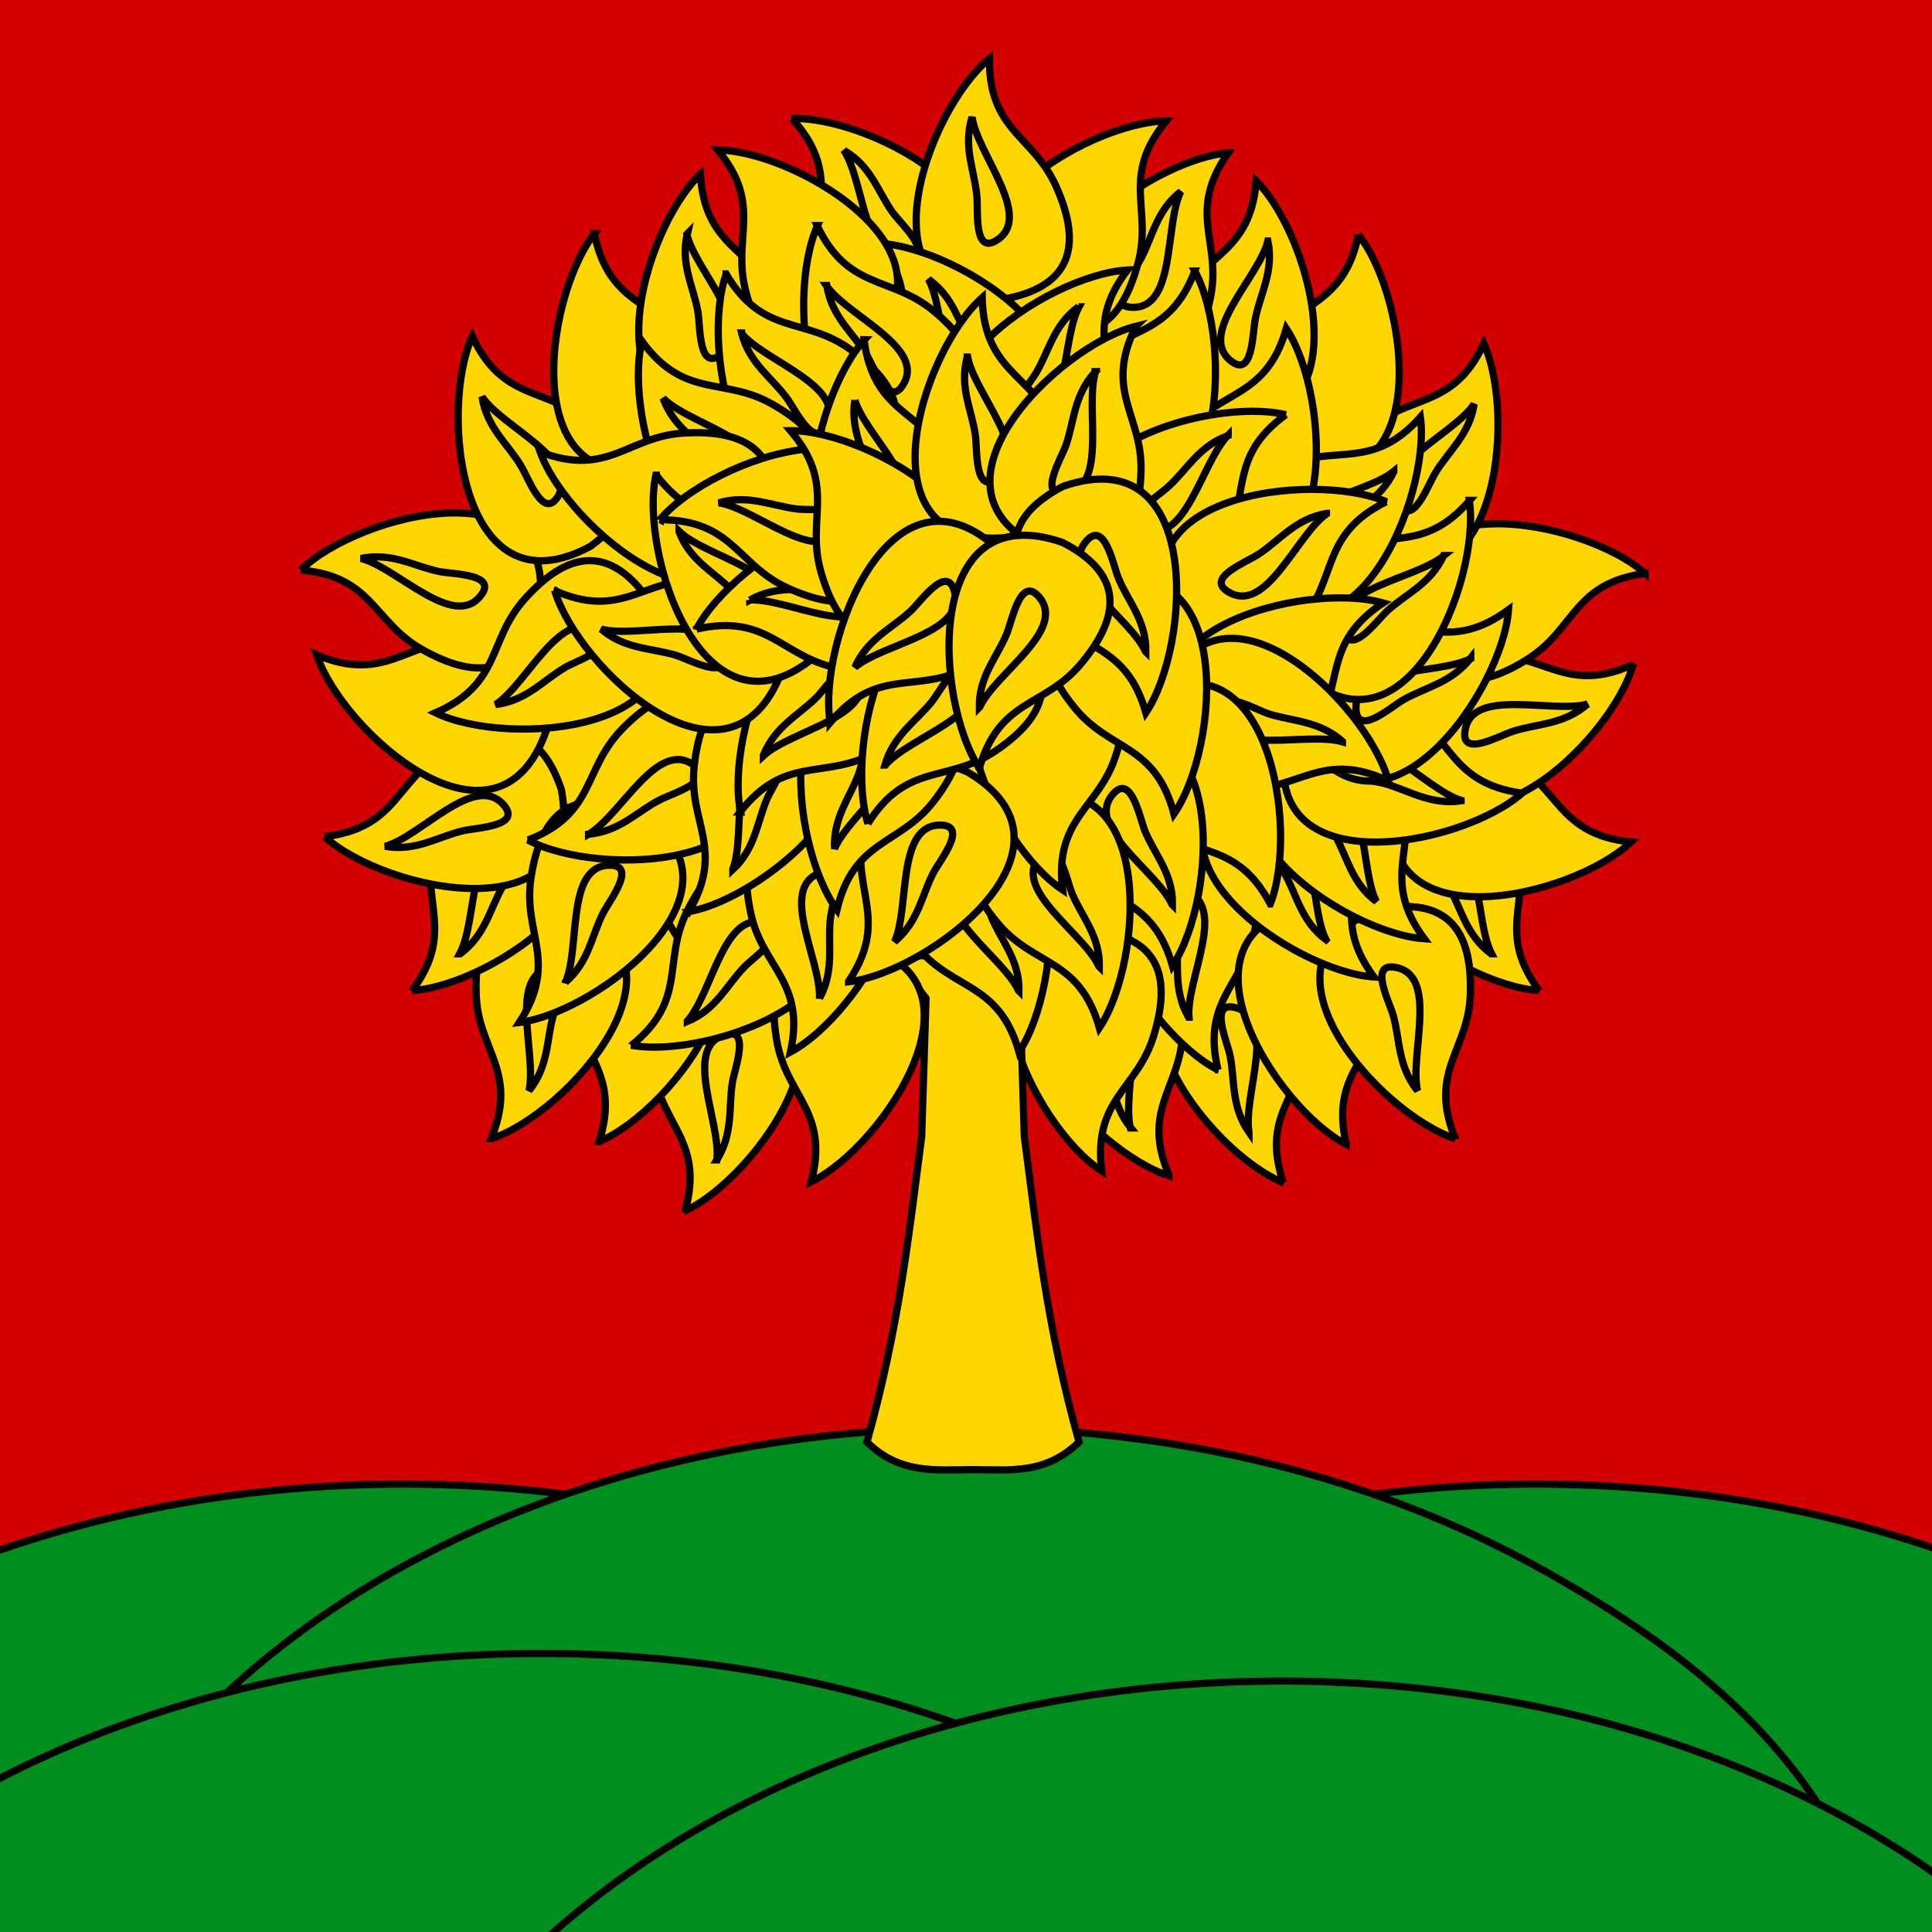 <?xml version="1.0" encoding="UTF-8" standalone="no"?>
<svg
   version="1.1"
   x="0"
   y="0"
   width="80"
   height="80"
   viewBox="0 0 80 80"
   xml:space="preserve"
   id="svg105"
   sodipodi:docname="48_Lipetsk_Oblast.svg"
   inkscape:version="1.3.2 (091e20e, 2023-11-25, custom)"
   xmlns:inkscape="http://www.inkscape.org/namespaces/inkscape"
   xmlns:sodipodi="http://sodipodi.sourceforge.net/DTD/sodipodi-0.dtd"
   xmlns="http://www.w3.org/2000/svg"
   xmlns:svg="http://www.w3.org/2000/svg"
   xmlns:rdf="http://www.w3.org/1999/02/22-rdf-syntax-ns#"
   xmlns:cc="http://creativecommons.org/ns#"
   xmlns:dc="http://purl.org/dc/elements/1.1/"><defs
     id="defs105"><clipPath
       clipPathUnits="userSpaceOnUse"
       id="clipPath105"><rect
         style="opacity:0.2;fill:#296912;stroke-width:2"
         id="rect106"
         width="600"
         height="400"
         x="0"
         y="0" /></clipPath><clipPath
       clipPathUnits="userSpaceOnUse"
       id="clipPath106"><rect
         style="opacity:0.2;fill:#296912;stroke-width:2"
         id="rect107"
         width="600"
         height="400"
         x="0"
         y="0" /></clipPath><clipPath
       clipPathUnits="userSpaceOnUse"
       id="clipPath107"><rect
         style="opacity:0.2;fill:#296912;stroke-width:2"
         id="rect108"
         width="600"
         height="400"
         x="0"
         y="0" /></clipPath><clipPath
       clipPathUnits="userSpaceOnUse"
       id="clipPath108"><rect
         style="opacity:0.2;fill:#296912;stroke-width:2"
         id="rect109"
         width="600"
         height="400"
         x="0"
         y="0" /></clipPath><clipPath
       clipPathUnits="userSpaceOnUse"
       id="clipPath109"><rect
         style="opacity:0.2;fill:#296912;stroke-width:2"
         id="rect110"
         width="600"
         height="400"
         x="0"
         y="0" /></clipPath><clipPath
       clipPathUnits="userSpaceOnUse"
       id="clipPath110"><rect
         style="opacity:0.2;fill:#296912;stroke-width:2"
         id="rect111"
         width="600"
         height="400"
         x="0"
         y="0" /></clipPath><clipPath
       clipPathUnits="userSpaceOnUse"
       id="clipPath111"><rect
         style="opacity:0.2;fill:#296912;stroke-width:2"
         id="rect112"
         width="600"
         height="400"
         x="0"
         y="0" /></clipPath><clipPath
       clipPathUnits="userSpaceOnUse"
       id="clipPath112"><rect
         style="opacity:0.2;fill:#296912;stroke-width:2"
         id="rect113"
         width="600"
         height="400"
         x="0"
         y="0" /></clipPath><clipPath
       clipPathUnits="userSpaceOnUse"
       id="clipPath113"><rect
         style="opacity:0.2;fill:#296912;stroke-width:2"
         id="rect114"
         width="600"
         height="400"
         x="0"
         y="0" /></clipPath><clipPath
       clipPathUnits="userSpaceOnUse"
       id="clipPath114"><rect
         style="opacity:0.2;fill:#296912;stroke-width:2"
         id="rect115"
         width="600"
         height="400"
         x="0"
         y="0" /></clipPath><clipPath
       clipPathUnits="userSpaceOnUse"
       id="clipPath115"><rect
         style="opacity:0.2;fill:#296912;stroke-width:2"
         id="rect116"
         width="600"
         height="400"
         x="0"
         y="0" /></clipPath><clipPath
       clipPathUnits="userSpaceOnUse"
       id="clipPath116"><rect
         style="opacity:0.2;fill:#296912;stroke-width:2"
         id="rect117"
         width="600"
         height="400"
         x="0"
         y="0" /></clipPath><clipPath
       clipPathUnits="userSpaceOnUse"
       id="clipPath117"><rect
         style="opacity:0.2;fill:#296912;stroke-width:2"
         id="rect118"
         width="600"
         height="400"
         x="0"
         y="0" /></clipPath><clipPath
       clipPathUnits="userSpaceOnUse"
       id="clipPath118"><rect
         style="opacity:0.2;fill:#296912;stroke-width:2"
         id="rect119"
         width="600"
         height="400"
         x="0"
         y="0" /></clipPath><clipPath
       clipPathUnits="userSpaceOnUse"
       id="clipPath119"><rect
         style="opacity:0.2;fill:#296912;stroke-width:2"
         id="rect120"
         width="600"
         height="400"
         x="0"
         y="0" /></clipPath><clipPath
       clipPathUnits="userSpaceOnUse"
       id="clipPath120"><rect
         style="opacity:0.2;fill:#296912;stroke-width:2"
         id="rect121"
         width="600"
         height="400"
         x="0"
         y="0" /></clipPath><clipPath
       clipPathUnits="userSpaceOnUse"
       id="clipPath121"><rect
         style="opacity:0.2;fill:#296912;stroke-width:2"
         id="rect122"
         width="600"
         height="400"
         x="0"
         y="0" /></clipPath><clipPath
       clipPathUnits="userSpaceOnUse"
       id="clipPath122"><rect
         style="opacity:0.2;fill:#296912;stroke-width:2"
         id="rect123"
         width="600"
         height="400"
         x="0"
         y="0" /></clipPath><clipPath
       clipPathUnits="userSpaceOnUse"
       id="clipPath123"><rect
         style="opacity:0.2;fill:#296912;stroke-width:2"
         id="rect124"
         width="600"
         height="400"
         x="0"
         y="0" /></clipPath><clipPath
       clipPathUnits="userSpaceOnUse"
       id="clipPath124"><rect
         style="opacity:0.2;fill:#296912;stroke-width:2"
         id="rect125"
         width="600"
         height="400"
         x="0"
         y="0" /></clipPath><clipPath
       clipPathUnits="userSpaceOnUse"
       id="clipPath125"><rect
         style="opacity:0.2;fill:#296912;stroke-width:2"
         id="rect126"
         width="600"
         height="400"
         x="0"
         y="0" /></clipPath><clipPath
       clipPathUnits="userSpaceOnUse"
       id="clipPath126"><rect
         style="opacity:0.2;fill:#296912;stroke-width:2"
         id="rect127"
         width="600"
         height="400"
         x="0"
         y="0" /></clipPath><clipPath
       clipPathUnits="userSpaceOnUse"
       id="clipPath127"><rect
         style="opacity:0.2;fill:#296912;stroke-width:2"
         id="rect128"
         width="600"
         height="400"
         x="0"
         y="0" /></clipPath><clipPath
       clipPathUnits="userSpaceOnUse"
       id="clipPath128"><rect
         style="opacity:0.2;fill:#296912;stroke-width:2"
         id="rect129"
         width="600"
         height="400"
         x="0"
         y="0" /></clipPath><clipPath
       clipPathUnits="userSpaceOnUse"
       id="clipPath129"><rect
         style="opacity:0.2;fill:#296912;stroke-width:2"
         id="rect130"
         width="600"
         height="400"
         x="0"
         y="0" /></clipPath><clipPath
       clipPathUnits="userSpaceOnUse"
       id="clipPath130"><rect
         style="opacity:0.2;fill:#296912;stroke-width:2"
         id="rect131"
         width="600"
         height="400"
         x="0"
         y="0" /></clipPath><clipPath
       clipPathUnits="userSpaceOnUse"
       id="clipPath131"><rect
         style="opacity:0.2;fill:#296912;stroke-width:2"
         id="rect132"
         width="600"
         height="400"
         x="0"
         y="0" /></clipPath><clipPath
       clipPathUnits="userSpaceOnUse"
       id="clipPath132"><rect
         style="opacity:0.2;fill:#296912;stroke-width:2"
         id="rect133"
         width="600"
         height="400"
         x="0"
         y="0" /></clipPath><clipPath
       clipPathUnits="userSpaceOnUse"
       id="clipPath133"><rect
         style="opacity:0.2;fill:#296912;stroke-width:2"
         id="rect134"
         width="600"
         height="400"
         x="0"
         y="0" /></clipPath><clipPath
       clipPathUnits="userSpaceOnUse"
       id="clipPath134"><rect
         style="opacity:0.2;fill:#296912;stroke-width:2"
         id="rect135"
         width="600"
         height="400"
         x="0"
         y="0" /></clipPath><clipPath
       clipPathUnits="userSpaceOnUse"
       id="clipPath135"><rect
         style="opacity:0.2;fill:#296912;stroke-width:2"
         id="rect136"
         width="600"
         height="400"
         x="0"
         y="0" /></clipPath><clipPath
       clipPathUnits="userSpaceOnUse"
       id="clipPath136"><rect
         style="opacity:0.2;fill:#296912;stroke-width:2"
         id="rect137"
         width="600"
         height="400"
         x="0"
         y="0" /></clipPath><clipPath
       clipPathUnits="userSpaceOnUse"
       id="clipPath137"><rect
         style="opacity:0.2;fill:#296912;stroke-width:2"
         id="rect138"
         width="600"
         height="400"
         x="0"
         y="0" /></clipPath><clipPath
       clipPathUnits="userSpaceOnUse"
       id="clipPath138"><rect
         style="opacity:0.2;fill:#296912;stroke-width:2"
         id="rect139"
         width="600"
         height="400"
         x="0"
         y="0" /></clipPath><clipPath
       clipPathUnits="userSpaceOnUse"
       id="clipPath139"><rect
         style="opacity:0.2;fill:#296912;stroke-width:2"
         id="rect140"
         width="600"
         height="400"
         x="0"
         y="0" /></clipPath><clipPath
       clipPathUnits="userSpaceOnUse"
       id="clipPath140"><rect
         style="opacity:0.2;fill:#296912;stroke-width:2"
         id="rect141"
         width="600"
         height="400"
         x="0"
         y="0" /></clipPath><clipPath
       clipPathUnits="userSpaceOnUse"
       id="clipPath141"><rect
         style="opacity:0.2;fill:#296912;stroke-width:2"
         id="rect142"
         width="600"
         height="400"
         x="0"
         y="0" /></clipPath><clipPath
       clipPathUnits="userSpaceOnUse"
       id="clipPath142"><rect
         style="opacity:0.2;fill:#296912;stroke-width:2"
         id="rect143"
         width="600"
         height="400"
         x="0"
         y="0" /></clipPath><clipPath
       clipPathUnits="userSpaceOnUse"
       id="clipPath143"><rect
         style="opacity:0.2;fill:#296912;stroke-width:2"
         id="rect144"
         width="600"
         height="400"
         x="0"
         y="0" /></clipPath><clipPath
       clipPathUnits="userSpaceOnUse"
       id="clipPath144"><rect
         style="opacity:0.2;fill:#296912;stroke-width:2"
         id="rect145"
         width="600"
         height="400"
         x="0"
         y="0" /></clipPath><clipPath
       clipPathUnits="userSpaceOnUse"
       id="clipPath145"><rect
         style="opacity:0.2;fill:#296912;stroke-width:2"
         id="rect146"
         width="600"
         height="400"
         x="0"
         y="0" /></clipPath><clipPath
       clipPathUnits="userSpaceOnUse"
       id="clipPath146"><rect
         style="opacity:0.2;fill:#296912;stroke-width:2"
         id="rect147"
         width="600"
         height="400"
         x="0"
         y="0" /></clipPath><clipPath
       clipPathUnits="userSpaceOnUse"
       id="clipPath147"><rect
         style="opacity:0.2;fill:#296912;stroke-width:2"
         id="rect148"
         width="600"
         height="400"
         x="0"
         y="0" /></clipPath><clipPath
       clipPathUnits="userSpaceOnUse"
       id="clipPath148"><rect
         style="opacity:0.2;fill:#296912;stroke-width:2"
         id="rect149"
         width="600"
         height="400"
         x="0"
         y="0" /></clipPath><clipPath
       clipPathUnits="userSpaceOnUse"
       id="clipPath149"><rect
         style="opacity:0.2;fill:#296912;stroke-width:2"
         id="rect150"
         width="600"
         height="400"
         x="0"
         y="0" /></clipPath><clipPath
       clipPathUnits="userSpaceOnUse"
       id="clipPath150"><rect
         style="opacity:0.2;fill:#296912;stroke-width:2"
         id="rect151"
         width="600"
         height="400"
         x="0"
         y="0" /></clipPath><clipPath
       clipPathUnits="userSpaceOnUse"
       id="clipPath151"><rect
         style="opacity:0.2;fill:#296912;stroke-width:2"
         id="rect152"
         width="600"
         height="400"
         x="0"
         y="0" /></clipPath><clipPath
       clipPathUnits="userSpaceOnUse"
       id="clipPath152"><rect
         style="opacity:0.2;fill:#296912;stroke-width:2"
         id="rect153"
         width="600"
         height="400"
         x="0"
         y="0" /></clipPath><clipPath
       clipPathUnits="userSpaceOnUse"
       id="clipPath153"><rect
         style="opacity:0.2;fill:#296912;stroke-width:2"
         id="rect154"
         width="600"
         height="400"
         x="0"
         y="0" /></clipPath><clipPath
       clipPathUnits="userSpaceOnUse"
       id="clipPath154"><rect
         style="opacity:0.2;fill:#296912;stroke-width:2"
         id="rect155"
         width="600"
         height="400"
         x="0"
         y="0" /></clipPath><clipPath
       clipPathUnits="userSpaceOnUse"
       id="clipPath155"><rect
         style="opacity:0.2;fill:#296912;stroke-width:2"
         id="rect156"
         width="600"
         height="400"
         x="0"
         y="0" /></clipPath><clipPath
       clipPathUnits="userSpaceOnUse"
       id="clipPath156"><rect
         style="opacity:0.2;fill:#296912;stroke-width:2"
         id="rect157"
         width="600"
         height="400"
         x="0"
         y="0" /></clipPath><clipPath
       clipPathUnits="userSpaceOnUse"
       id="clipPath157"><rect
         style="opacity:0.2;fill:#296912;stroke-width:2"
         id="rect158"
         width="600"
         height="400"
         x="0"
         y="0" /></clipPath><clipPath
       clipPathUnits="userSpaceOnUse"
       id="clipPath158"><rect
         style="opacity:0.2;fill:#296912;stroke-width:2"
         id="rect159"
         width="600"
         height="400"
         x="0"
         y="0" /></clipPath><clipPath
       clipPathUnits="userSpaceOnUse"
       id="clipPath159"><rect
         style="opacity:0.2;fill:#296912;stroke-width:2"
         id="rect160"
         width="600"
         height="400"
         x="0"
         y="0" /></clipPath><clipPath
       clipPathUnits="userSpaceOnUse"
       id="clipPath160"><rect
         style="opacity:0.2;fill:#296912;stroke-width:2"
         id="rect161"
         width="600"
         height="400"
         x="0"
         y="0" /></clipPath><clipPath
       clipPathUnits="userSpaceOnUse"
       id="clipPath161"><rect
         style="opacity:0.2;fill:#296912;stroke-width:2"
         id="rect162"
         width="600"
         height="400"
         x="0"
         y="0" /></clipPath><clipPath
       clipPathUnits="userSpaceOnUse"
       id="clipPath162"><rect
         style="opacity:0.2;fill:#296912;stroke-width:2"
         id="rect163"
         width="600"
         height="400"
         x="0"
         y="0" /></clipPath><clipPath
       clipPathUnits="userSpaceOnUse"
       id="clipPath163"><rect
         style="opacity:0.2;fill:#296912;stroke-width:2"
         id="rect164"
         width="600"
         height="400"
         x="0"
         y="0" /></clipPath><clipPath
       clipPathUnits="userSpaceOnUse"
       id="clipPath164"><rect
         style="opacity:0.2;fill:#296912;stroke-width:2"
         id="rect165"
         width="600"
         height="400"
         x="0"
         y="0" /></clipPath><clipPath
       clipPathUnits="userSpaceOnUse"
       id="clipPath165"><rect
         style="opacity:0.2;fill:#296912;stroke-width:2"
         id="rect166"
         width="600"
         height="400"
         x="0"
         y="0" /></clipPath><clipPath
       clipPathUnits="userSpaceOnUse"
       id="clipPath166"><rect
         style="opacity:0.2;fill:#296912;stroke-width:2"
         id="rect167"
         width="600"
         height="400"
         x="0"
         y="0" /></clipPath><clipPath
       clipPathUnits="userSpaceOnUse"
       id="clipPath167"><rect
         style="opacity:0.2;fill:#296912;stroke-width:2"
         id="rect168"
         width="600"
         height="400"
         x="0"
         y="0" /></clipPath><clipPath
       clipPathUnits="userSpaceOnUse"
       id="clipPath168"><rect
         style="opacity:0.2;fill:#296912;stroke-width:2"
         id="rect169"
         width="600"
         height="400"
         x="0"
         y="0" /></clipPath><clipPath
       clipPathUnits="userSpaceOnUse"
       id="clipPath169"><rect
         style="opacity:0.2;fill:#296912;stroke-width:2"
         id="rect170"
         width="600"
         height="400"
         x="0"
         y="0" /></clipPath><clipPath
       clipPathUnits="userSpaceOnUse"
       id="clipPath170"><rect
         style="opacity:0.2;fill:#296912;stroke-width:2"
         id="rect171"
         width="600"
         height="400"
         x="0"
         y="0" /></clipPath><clipPath
       clipPathUnits="userSpaceOnUse"
       id="clipPath171"><rect
         style="opacity:0.2;fill:#296912;stroke-width:2"
         id="rect172"
         width="600"
         height="400"
         x="0"
         y="0" /></clipPath><clipPath
       clipPathUnits="userSpaceOnUse"
       id="clipPath172"><rect
         style="opacity:0.2;fill:#296912;stroke-width:2"
         id="rect173"
         width="600"
         height="400"
         x="0"
         y="0" /></clipPath><clipPath
       clipPathUnits="userSpaceOnUse"
       id="clipPath173"><rect
         style="opacity:0.2;fill:#296912;stroke-width:2"
         id="rect174"
         width="600"
         height="400"
         x="0"
         y="0" /></clipPath><clipPath
       clipPathUnits="userSpaceOnUse"
       id="clipPath174"><rect
         style="opacity:0.2;fill:#296912;stroke-width:2"
         id="rect175"
         width="600"
         height="400"
         x="0"
         y="0" /></clipPath><clipPath
       clipPathUnits="userSpaceOnUse"
       id="clipPath175"><rect
         style="opacity:0.2;fill:#296912;stroke-width:2"
         id="rect176"
         width="600"
         height="400"
         x="0"
         y="0" /></clipPath><clipPath
       clipPathUnits="userSpaceOnUse"
       id="clipPath176"><rect
         style="opacity:0.2;fill:#296912;stroke-width:2"
         id="rect177"
         width="600"
         height="400"
         x="0"
         y="0" /></clipPath><clipPath
       clipPathUnits="userSpaceOnUse"
       id="clipPath177"><rect
         style="opacity:0.2;fill:#296912;stroke-width:2"
         id="rect178"
         width="600"
         height="400"
         x="0"
         y="0" /></clipPath><clipPath
       clipPathUnits="userSpaceOnUse"
       id="clipPath178"><rect
         style="opacity:0.2;fill:#296912;stroke-width:2"
         id="rect179"
         width="600"
         height="400"
         x="0"
         y="0" /></clipPath><clipPath
       clipPathUnits="userSpaceOnUse"
       id="clipPath179"><rect
         style="opacity:0.2;fill:#296912;stroke-width:2"
         id="rect180"
         width="600"
         height="400"
         x="0"
         y="0" /></clipPath><clipPath
       clipPathUnits="userSpaceOnUse"
       id="clipPath180"><rect
         style="opacity:0.2;fill:#296912;stroke-width:2"
         id="rect181"
         width="600"
         height="400"
         x="0"
         y="0" /></clipPath><clipPath
       clipPathUnits="userSpaceOnUse"
       id="clipPath181"><rect
         style="opacity:0.2;fill:#296912;stroke-width:2"
         id="rect182"
         width="600"
         height="400"
         x="0"
         y="0" /></clipPath><clipPath
       clipPathUnits="userSpaceOnUse"
       id="clipPath182"><rect
         style="opacity:0.2;fill:#296912;stroke-width:2"
         id="rect183"
         width="600"
         height="400"
         x="0"
         y="0" /></clipPath><clipPath
       clipPathUnits="userSpaceOnUse"
       id="clipPath183"><rect
         style="opacity:0.2;fill:#296912;stroke-width:2"
         id="rect184"
         width="600"
         height="400"
         x="0"
         y="0" /></clipPath><clipPath
       clipPathUnits="userSpaceOnUse"
       id="clipPath184"><rect
         style="opacity:0.2;fill:#296912;stroke-width:2"
         id="rect185"
         width="600"
         height="400"
         x="0"
         y="0" /></clipPath><clipPath
       clipPathUnits="userSpaceOnUse"
       id="clipPath185"><rect
         style="opacity:0.2;fill:#296912;stroke-width:2"
         id="rect186"
         width="600"
         height="400"
         x="0"
         y="0" /></clipPath><clipPath
       clipPathUnits="userSpaceOnUse"
       id="clipPath186"><rect
         style="opacity:0.2;fill:#296912;stroke-width:2"
         id="rect187"
         width="600"
         height="400"
         x="0"
         y="0" /></clipPath><clipPath
       clipPathUnits="userSpaceOnUse"
       id="clipPath187"><rect
         style="opacity:0.2;fill:#296912;stroke-width:2"
         id="rect188"
         width="600"
         height="400"
         x="0"
         y="0" /></clipPath><clipPath
       clipPathUnits="userSpaceOnUse"
       id="clipPath188"><rect
         style="opacity:0.2;fill:#296912;stroke-width:2"
         id="rect189"
         width="600"
         height="400"
         x="0"
         y="0" /></clipPath><clipPath
       clipPathUnits="userSpaceOnUse"
       id="clipPath189"><rect
         style="opacity:0.2;fill:#296912;stroke-width:2"
         id="rect190"
         width="600"
         height="400"
         x="0"
         y="0" /></clipPath><clipPath
       clipPathUnits="userSpaceOnUse"
       id="clipPath190"><rect
         style="opacity:0.2;fill:#296912;stroke-width:2"
         id="rect191"
         width="600"
         height="400"
         x="0"
         y="0" /></clipPath><clipPath
       clipPathUnits="userSpaceOnUse"
       id="clipPath191"><rect
         style="opacity:0.2;fill:#296912;stroke-width:2"
         id="rect192"
         width="600"
         height="400"
         x="0"
         y="0" /></clipPath><clipPath
       clipPathUnits="userSpaceOnUse"
       id="clipPath192"><rect
         style="opacity:0.2;fill:#296912;stroke-width:2"
         id="rect193"
         width="600"
         height="400"
         x="0"
         y="0" /></clipPath><clipPath
       clipPathUnits="userSpaceOnUse"
       id="clipPath193"><rect
         style="opacity:0.2;fill:#296912;stroke-width:2"
         id="rect194"
         width="600"
         height="400"
         x="0"
         y="0" /></clipPath><clipPath
       clipPathUnits="userSpaceOnUse"
       id="clipPath194"><rect
         style="opacity:0.2;fill:#296912;stroke-width:2"
         id="rect195"
         width="600"
         height="400"
         x="0"
         y="0" /></clipPath><clipPath
       clipPathUnits="userSpaceOnUse"
       id="clipPath195"><rect
         style="opacity:0.2;fill:#296912;stroke-width:2"
         id="rect196"
         width="600"
         height="400"
         x="0"
         y="0" /></clipPath><clipPath
       clipPathUnits="userSpaceOnUse"
       id="clipPath196"><rect
         style="opacity:0.2;fill:#296912;stroke-width:2"
         id="rect197"
         width="600"
         height="400"
         x="0"
         y="0" /></clipPath><clipPath
       clipPathUnits="userSpaceOnUse"
       id="clipPath197"><rect
         style="opacity:0.2;fill:#296912;stroke-width:2"
         id="rect198"
         width="600"
         height="400"
         x="0"
         y="0" /></clipPath><clipPath
       clipPathUnits="userSpaceOnUse"
       id="clipPath198"><rect
         style="opacity:0.2;fill:#296912;stroke-width:2"
         id="rect199"
         width="600"
         height="400"
         x="0"
         y="0" /></clipPath><clipPath
       clipPathUnits="userSpaceOnUse"
       id="clipPath199"><rect
         style="opacity:0.2;fill:#296912;stroke-width:2"
         id="rect200"
         width="600"
         height="400"
         x="0"
         y="0" /></clipPath><clipPath
       clipPathUnits="userSpaceOnUse"
       id="clipPath200"><rect
         style="opacity:0.2;fill:#296912;stroke-width:2"
         id="rect201"
         width="600"
         height="400"
         x="0"
         y="0" /></clipPath><clipPath
       clipPathUnits="userSpaceOnUse"
       id="clipPath201"><rect
         style="opacity:0.2;fill:#296912;stroke-width:2"
         id="rect202"
         width="600"
         height="400"
         x="0"
         y="0" /></clipPath><clipPath
       clipPathUnits="userSpaceOnUse"
       id="clipPath202"><rect
         style="opacity:0.2;fill:#296912;stroke-width:2"
         id="rect203"
         width="600"
         height="400"
         x="0"
         y="0" /></clipPath><clipPath
       clipPathUnits="userSpaceOnUse"
       id="clipPath203"><rect
         style="opacity:0.2;fill:#296912;stroke-width:2"
         id="rect204"
         width="600"
         height="400"
         x="0"
         y="0" /></clipPath><clipPath
       clipPathUnits="userSpaceOnUse"
       id="clipPath204"><rect
         style="opacity:0.2;fill:#296912;stroke-width:2"
         id="rect205"
         width="600"
         height="400"
         x="0"
         y="0" /></clipPath><clipPath
       clipPathUnits="userSpaceOnUse"
       id="clipPath205"><rect
         style="opacity:0.2;fill:#296912;stroke-width:2"
         id="rect206"
         width="600"
         height="400"
         x="0"
         y="0" /></clipPath><clipPath
       clipPathUnits="userSpaceOnUse"
       id="clipPath206"><rect
         style="opacity:0.2;fill:#296912;stroke-width:2"
         id="rect207"
         width="600"
         height="400"
         x="0"
         y="0" /></clipPath><clipPath
       clipPathUnits="userSpaceOnUse"
       id="clipPath207"><rect
         style="opacity:0.2;fill:#296912;stroke-width:2"
         id="rect208"
         width="600"
         height="400"
         x="0"
         y="0" /></clipPath><clipPath
       clipPathUnits="userSpaceOnUse"
       id="clipPath208"><rect
         style="opacity:0.2;fill:#296912;stroke-width:2"
         id="rect209"
         width="600"
         height="400"
         x="0"
         y="0" /></clipPath><clipPath
       clipPathUnits="userSpaceOnUse"
       id="clipPath209"><rect
         style="opacity:0.2;fill:#296912;stroke-width:2"
         id="rect210"
         width="600"
         height="400"
         x="0"
         y="0" /></clipPath><clipPath
       clipPathUnits="userSpaceOnUse"
       id="clipPath211"><rect
         style="opacity:0.2;fill:#296912;stroke-width:2"
         id="rect212"
         width="400"
         height="400"
         x="100"
         y="0" /></clipPath><clipPath
       clipPathUnits="userSpaceOnUse"
       id="clipPath212"><rect
         style="opacity:0.2;fill:#296912;stroke-width:2"
         id="rect213"
         width="400"
         height="400"
         x="100"
         y="0" /></clipPath><clipPath
       clipPathUnits="userSpaceOnUse"
       id="clipPath213"><rect
         style="opacity:0.2;fill:#296912;stroke-width:2"
         id="rect214"
         width="400"
         height="400"
         x="100"
         y="0" /></clipPath><clipPath
       clipPathUnits="userSpaceOnUse"
       id="clipPath214"><rect
         style="opacity:0.2;fill:#296912;stroke-width:2"
         id="rect215"
         width="400"
         height="400"
         x="100"
         y="0" /></clipPath><clipPath
       clipPathUnits="userSpaceOnUse"
       id="clipPath215"><rect
         style="opacity:0.2;fill:#296912;stroke-width:2"
         id="rect216"
         width="400"
         height="400"
         x="100"
         y="0" /></clipPath><clipPath
       clipPathUnits="userSpaceOnUse"
       id="clipPath216"><rect
         style="opacity:0.2;fill:#296912;stroke-width:2"
         id="rect217"
         width="400"
         height="400"
         x="100"
         y="0" /></clipPath><clipPath
       clipPathUnits="userSpaceOnUse"
       id="clipPath217"><rect
         style="opacity:0.2;fill:#296912;stroke-width:2"
         id="rect218"
         width="400"
         height="400"
         x="100"
         y="0" /></clipPath><clipPath
       clipPathUnits="userSpaceOnUse"
       id="clipPath218"><rect
         style="opacity:0.2;fill:#296912;stroke-width:2"
         id="rect219"
         width="400"
         height="400"
         x="100"
         y="0" /></clipPath><clipPath
       clipPathUnits="userSpaceOnUse"
       id="clipPath219"><rect
         style="opacity:0.2;fill:#296912;stroke-width:2"
         id="rect220"
         width="400"
         height="400"
         x="100"
         y="0" /></clipPath><clipPath
       clipPathUnits="userSpaceOnUse"
       id="clipPath220"><rect
         style="opacity:0.2;fill:#296912;stroke-width:2"
         id="rect221"
         width="400"
         height="400"
         x="100"
         y="0" /></clipPath><clipPath
       clipPathUnits="userSpaceOnUse"
       id="clipPath221"><rect
         style="opacity:0.2;fill:#296912;stroke-width:2"
         id="rect222"
         width="400"
         height="400"
         x="100"
         y="0" /></clipPath><clipPath
       clipPathUnits="userSpaceOnUse"
       id="clipPath222"><rect
         style="opacity:0.2;fill:#296912;stroke-width:2"
         id="rect223"
         width="400"
         height="400"
         x="100"
         y="0" /></clipPath><clipPath
       clipPathUnits="userSpaceOnUse"
       id="clipPath223"><rect
         style="opacity:0.2;fill:#296912;stroke-width:2"
         id="rect224"
         width="400"
         height="400"
         x="100"
         y="0" /></clipPath><clipPath
       clipPathUnits="userSpaceOnUse"
       id="clipPath224"><rect
         style="opacity:0.2;fill:#296912;stroke-width:2"
         id="rect225"
         width="400"
         height="400"
         x="100"
         y="0" /></clipPath><clipPath
       clipPathUnits="userSpaceOnUse"
       id="clipPath225"><rect
         style="opacity:0.2;fill:#296912;stroke-width:2"
         id="rect226"
         width="400"
         height="400"
         x="100"
         y="0" /></clipPath><clipPath
       clipPathUnits="userSpaceOnUse"
       id="clipPath226"><rect
         style="opacity:0.2;fill:#296912;stroke-width:2"
         id="rect227"
         width="400"
         height="400"
         x="100"
         y="0" /></clipPath><clipPath
       clipPathUnits="userSpaceOnUse"
       id="clipPath227"><rect
         style="opacity:0.2;fill:#296912;stroke-width:2"
         id="rect228"
         width="400"
         height="400"
         x="100"
         y="0" /></clipPath><clipPath
       clipPathUnits="userSpaceOnUse"
       id="clipPath228"><rect
         style="opacity:0.2;fill:#296912;stroke-width:2"
         id="rect229"
         width="400"
         height="400"
         x="100"
         y="0" /></clipPath><clipPath
       clipPathUnits="userSpaceOnUse"
       id="clipPath229"><rect
         style="opacity:0.2;fill:#296912;stroke-width:2"
         id="rect230"
         width="400"
         height="400"
         x="100"
         y="0" /></clipPath><clipPath
       clipPathUnits="userSpaceOnUse"
       id="clipPath230"><rect
         style="opacity:0.2;fill:#296912;stroke-width:2"
         id="rect231"
         width="400"
         height="400"
         x="100"
         y="0" /></clipPath><clipPath
       clipPathUnits="userSpaceOnUse"
       id="clipPath231"><rect
         style="opacity:0.2;fill:#296912;stroke-width:2"
         id="rect232"
         width="400"
         height="400"
         x="100"
         y="0" /></clipPath><clipPath
       clipPathUnits="userSpaceOnUse"
       id="clipPath232"><rect
         style="opacity:0.2;fill:#296912;stroke-width:2"
         id="rect233"
         width="400"
         height="400"
         x="100"
         y="0" /></clipPath><clipPath
       clipPathUnits="userSpaceOnUse"
       id="clipPath233"><rect
         style="opacity:0.2;fill:#296912;stroke-width:2"
         id="rect234"
         width="400"
         height="400"
         x="100"
         y="0" /></clipPath><clipPath
       clipPathUnits="userSpaceOnUse"
       id="clipPath234"><rect
         style="opacity:0.2;fill:#296912;stroke-width:2"
         id="rect235"
         width="400"
         height="400"
         x="100"
         y="0" /></clipPath><clipPath
       clipPathUnits="userSpaceOnUse"
       id="clipPath235"><rect
         style="opacity:0.2;fill:#296912;stroke-width:2"
         id="rect236"
         width="400"
         height="400"
         x="100"
         y="0" /></clipPath><clipPath
       clipPathUnits="userSpaceOnUse"
       id="clipPath236"><rect
         style="opacity:0.2;fill:#296912;stroke-width:2"
         id="rect237"
         width="400"
         height="400"
         x="100"
         y="0" /></clipPath><clipPath
       clipPathUnits="userSpaceOnUse"
       id="clipPath237"><rect
         style="opacity:0.2;fill:#296912;stroke-width:2"
         id="rect238"
         width="400"
         height="400"
         x="100"
         y="0" /></clipPath><clipPath
       clipPathUnits="userSpaceOnUse"
       id="clipPath238"><rect
         style="opacity:0.2;fill:#296912;stroke-width:2"
         id="rect239"
         width="400"
         height="400"
         x="100"
         y="0" /></clipPath><clipPath
       clipPathUnits="userSpaceOnUse"
       id="clipPath239"><rect
         style="opacity:0.2;fill:#296912;stroke-width:2"
         id="rect240"
         width="400"
         height="400"
         x="100"
         y="0" /></clipPath><clipPath
       clipPathUnits="userSpaceOnUse"
       id="clipPath240"><rect
         style="opacity:0.2;fill:#296912;stroke-width:2"
         id="rect241"
         width="400"
         height="400"
         x="100"
         y="0" /></clipPath><clipPath
       clipPathUnits="userSpaceOnUse"
       id="clipPath241"><rect
         style="opacity:0.2;fill:#296912;stroke-width:2"
         id="rect242"
         width="400"
         height="400"
         x="100"
         y="0" /></clipPath><clipPath
       clipPathUnits="userSpaceOnUse"
       id="clipPath242"><rect
         style="opacity:0.2;fill:#296912;stroke-width:2"
         id="rect243"
         width="400"
         height="400"
         x="100"
         y="0" /></clipPath><clipPath
       clipPathUnits="userSpaceOnUse"
       id="clipPath243"><rect
         style="opacity:0.2;fill:#296912;stroke-width:2"
         id="rect244"
         width="400"
         height="400"
         x="100"
         y="0" /></clipPath><clipPath
       clipPathUnits="userSpaceOnUse"
       id="clipPath244"><rect
         style="opacity:0.2;fill:#296912;stroke-width:2"
         id="rect245"
         width="400"
         height="400"
         x="100"
         y="0" /></clipPath><clipPath
       clipPathUnits="userSpaceOnUse"
       id="clipPath245"><rect
         style="opacity:0.2;fill:#296912;stroke-width:2"
         id="rect246"
         width="400"
         height="400"
         x="100"
         y="0" /></clipPath><clipPath
       clipPathUnits="userSpaceOnUse"
       id="clipPath246"><rect
         style="opacity:0.2;fill:#296912;stroke-width:2"
         id="rect247"
         width="400"
         height="400"
         x="100"
         y="0" /></clipPath><clipPath
       clipPathUnits="userSpaceOnUse"
       id="clipPath247"><rect
         style="opacity:0.2;fill:#296912;stroke-width:2"
         id="rect248"
         width="400"
         height="400"
         x="100"
         y="0" /></clipPath><clipPath
       clipPathUnits="userSpaceOnUse"
       id="clipPath248"><rect
         style="opacity:0.2;fill:#296912;stroke-width:2"
         id="rect249"
         width="400"
         height="400"
         x="100"
         y="0" /></clipPath><clipPath
       clipPathUnits="userSpaceOnUse"
       id="clipPath249"><rect
         style="opacity:0.2;fill:#296912;stroke-width:2"
         id="rect250"
         width="400"
         height="400"
         x="100"
         y="0" /></clipPath><clipPath
       clipPathUnits="userSpaceOnUse"
       id="clipPath250"><rect
         style="opacity:0.2;fill:#296912;stroke-width:2"
         id="rect251"
         width="400"
         height="400"
         x="100"
         y="0" /></clipPath><clipPath
       clipPathUnits="userSpaceOnUse"
       id="clipPath251"><rect
         style="opacity:0.2;fill:#296912;stroke-width:2"
         id="rect252"
         width="400"
         height="400"
         x="100"
         y="0" /></clipPath><clipPath
       clipPathUnits="userSpaceOnUse"
       id="clipPath252"><rect
         style="opacity:0.2;fill:#296912;stroke-width:2"
         id="rect253"
         width="400"
         height="400"
         x="100"
         y="0" /></clipPath><clipPath
       clipPathUnits="userSpaceOnUse"
       id="clipPath253"><rect
         style="opacity:0.2;fill:#296912;stroke-width:2"
         id="rect254"
         width="400"
         height="400"
         x="100"
         y="0" /></clipPath><clipPath
       clipPathUnits="userSpaceOnUse"
       id="clipPath254"><rect
         style="opacity:0.2;fill:#296912;stroke-width:2"
         id="rect255"
         width="400"
         height="400"
         x="100"
         y="0" /></clipPath><clipPath
       clipPathUnits="userSpaceOnUse"
       id="clipPath255"><rect
         style="opacity:0.2;fill:#296912;stroke-width:2"
         id="rect256"
         width="400"
         height="400"
         x="100"
         y="0" /></clipPath><clipPath
       clipPathUnits="userSpaceOnUse"
       id="clipPath256"><rect
         style="opacity:0.2;fill:#296912;stroke-width:2"
         id="rect257"
         width="400"
         height="400"
         x="100"
         y="0" /></clipPath><clipPath
       clipPathUnits="userSpaceOnUse"
       id="clipPath257"><rect
         style="opacity:0.2;fill:#296912;stroke-width:2"
         id="rect258"
         width="400"
         height="400"
         x="100"
         y="0" /></clipPath><clipPath
       clipPathUnits="userSpaceOnUse"
       id="clipPath258"><rect
         style="opacity:0.2;fill:#296912;stroke-width:2"
         id="rect259"
         width="400"
         height="400"
         x="100"
         y="0" /></clipPath><clipPath
       clipPathUnits="userSpaceOnUse"
       id="clipPath259"><rect
         style="opacity:0.2;fill:#296912;stroke-width:2"
         id="rect260"
         width="400"
         height="400"
         x="100"
         y="0" /></clipPath><clipPath
       clipPathUnits="userSpaceOnUse"
       id="clipPath260"><rect
         style="opacity:0.2;fill:#296912;stroke-width:2"
         id="rect261"
         width="400"
         height="400"
         x="100"
         y="0" /></clipPath><clipPath
       clipPathUnits="userSpaceOnUse"
       id="clipPath261"><rect
         style="opacity:0.2;fill:#296912;stroke-width:2"
         id="rect262"
         width="400"
         height="400"
         x="100"
         y="0" /></clipPath><clipPath
       clipPathUnits="userSpaceOnUse"
       id="clipPath262"><rect
         style="opacity:0.2;fill:#296912;stroke-width:2"
         id="rect263"
         width="400"
         height="400"
         x="100"
         y="0" /></clipPath><clipPath
       clipPathUnits="userSpaceOnUse"
       id="clipPath263"><rect
         style="opacity:0.2;fill:#296912;stroke-width:2"
         id="rect264"
         width="400"
         height="400"
         x="100"
         y="0" /></clipPath><clipPath
       clipPathUnits="userSpaceOnUse"
       id="clipPath264"><rect
         style="opacity:0.2;fill:#296912;stroke-width:2"
         id="rect265"
         width="400"
         height="400"
         x="100"
         y="0" /></clipPath><clipPath
       clipPathUnits="userSpaceOnUse"
       id="clipPath265"><rect
         style="opacity:0.2;fill:#296912;stroke-width:2"
         id="rect266"
         width="400"
         height="400"
         x="100"
         y="0" /></clipPath><clipPath
       clipPathUnits="userSpaceOnUse"
       id="clipPath266"><rect
         style="opacity:0.2;fill:#296912;stroke-width:2"
         id="rect267"
         width="400"
         height="400"
         x="100"
         y="0" /></clipPath><clipPath
       clipPathUnits="userSpaceOnUse"
       id="clipPath267"><rect
         style="opacity:0.2;fill:#296912;stroke-width:2"
         id="rect268"
         width="400"
         height="400"
         x="100"
         y="0" /></clipPath><clipPath
       clipPathUnits="userSpaceOnUse"
       id="clipPath268"><rect
         style="opacity:0.2;fill:#296912;stroke-width:2"
         id="rect269"
         width="400"
         height="400"
         x="100"
         y="0" /></clipPath><clipPath
       clipPathUnits="userSpaceOnUse"
       id="clipPath269"><rect
         style="opacity:0.2;fill:#296912;stroke-width:2"
         id="rect270"
         width="400"
         height="400"
         x="100"
         y="0" /></clipPath><clipPath
       clipPathUnits="userSpaceOnUse"
       id="clipPath270"><rect
         style="opacity:0.2;fill:#296912;stroke-width:2"
         id="rect271"
         width="400"
         height="400"
         x="100"
         y="0" /></clipPath><clipPath
       clipPathUnits="userSpaceOnUse"
       id="clipPath271"><rect
         style="opacity:0.2;fill:#296912;stroke-width:2"
         id="rect272"
         width="400"
         height="400"
         x="100"
         y="0" /></clipPath><clipPath
       clipPathUnits="userSpaceOnUse"
       id="clipPath272"><rect
         style="opacity:0.2;fill:#296912;stroke-width:2"
         id="rect273"
         width="400"
         height="400"
         x="100"
         y="0" /></clipPath><clipPath
       clipPathUnits="userSpaceOnUse"
       id="clipPath273"><rect
         style="opacity:0.2;fill:#296912;stroke-width:2"
         id="rect274"
         width="400"
         height="400"
         x="100"
         y="0" /></clipPath><clipPath
       clipPathUnits="userSpaceOnUse"
       id="clipPath274"><rect
         style="opacity:0.2;fill:#296912;stroke-width:2"
         id="rect275"
         width="400"
         height="400"
         x="100"
         y="0" /></clipPath><clipPath
       clipPathUnits="userSpaceOnUse"
       id="clipPath275"><rect
         style="opacity:0.2;fill:#296912;stroke-width:2"
         id="rect276"
         width="400"
         height="400"
         x="100"
         y="0" /></clipPath><clipPath
       clipPathUnits="userSpaceOnUse"
       id="clipPath276"><rect
         style="opacity:0.2;fill:#296912;stroke-width:2"
         id="rect277"
         width="400"
         height="400"
         x="100"
         y="0" /></clipPath><clipPath
       clipPathUnits="userSpaceOnUse"
       id="clipPath277"><rect
         style="opacity:0.2;fill:#296912;stroke-width:2"
         id="rect278"
         width="400"
         height="400"
         x="100"
         y="0" /></clipPath><clipPath
       clipPathUnits="userSpaceOnUse"
       id="clipPath278"><rect
         style="opacity:0.2;fill:#296912;stroke-width:2"
         id="rect279"
         width="400"
         height="400"
         x="100"
         y="0" /></clipPath><clipPath
       clipPathUnits="userSpaceOnUse"
       id="clipPath279"><rect
         style="opacity:0.2;fill:#296912;stroke-width:2"
         id="rect280"
         width="400"
         height="400"
         x="100"
         y="0" /></clipPath><clipPath
       clipPathUnits="userSpaceOnUse"
       id="clipPath280"><rect
         style="opacity:0.2;fill:#296912;stroke-width:2"
         id="rect281"
         width="400"
         height="400"
         x="100"
         y="0" /></clipPath><clipPath
       clipPathUnits="userSpaceOnUse"
       id="clipPath281"><rect
         style="opacity:0.2;fill:#296912;stroke-width:2"
         id="rect282"
         width="400"
         height="400"
         x="100"
         y="0" /></clipPath><clipPath
       clipPathUnits="userSpaceOnUse"
       id="clipPath282"><rect
         style="opacity:0.2;fill:#296912;stroke-width:2"
         id="rect283"
         width="400"
         height="400"
         x="100"
         y="0" /></clipPath><clipPath
       clipPathUnits="userSpaceOnUse"
       id="clipPath283"><rect
         style="opacity:0.2;fill:#296912;stroke-width:2"
         id="rect284"
         width="400"
         height="400"
         x="100"
         y="0" /></clipPath><clipPath
       clipPathUnits="userSpaceOnUse"
       id="clipPath284"><rect
         style="opacity:0.2;fill:#296912;stroke-width:2"
         id="rect285"
         width="400"
         height="400"
         x="100"
         y="0" /></clipPath><clipPath
       clipPathUnits="userSpaceOnUse"
       id="clipPath285"><rect
         style="opacity:0.2;fill:#296912;stroke-width:2"
         id="rect286"
         width="400"
         height="400"
         x="100"
         y="0" /></clipPath><clipPath
       clipPathUnits="userSpaceOnUse"
       id="clipPath286"><rect
         style="opacity:0.2;fill:#296912;stroke-width:2"
         id="rect287"
         width="400"
         height="400"
         x="100"
         y="0" /></clipPath><clipPath
       clipPathUnits="userSpaceOnUse"
       id="clipPath287"><rect
         style="opacity:0.2;fill:#296912;stroke-width:2"
         id="rect288"
         width="400"
         height="400"
         x="100"
         y="0" /></clipPath><clipPath
       clipPathUnits="userSpaceOnUse"
       id="clipPath288"><rect
         style="opacity:0.2;fill:#296912;stroke-width:2"
         id="rect289"
         width="400"
         height="400"
         x="100"
         y="0" /></clipPath><clipPath
       clipPathUnits="userSpaceOnUse"
       id="clipPath289"><rect
         style="opacity:0.2;fill:#296912;stroke-width:2"
         id="rect290"
         width="400"
         height="400"
         x="100"
         y="0" /></clipPath><clipPath
       clipPathUnits="userSpaceOnUse"
       id="clipPath290"><rect
         style="opacity:0.2;fill:#296912;stroke-width:2"
         id="rect291"
         width="400"
         height="400"
         x="100"
         y="0" /></clipPath><clipPath
       clipPathUnits="userSpaceOnUse"
       id="clipPath291"><rect
         style="opacity:0.2;fill:#296912;stroke-width:2"
         id="rect292"
         width="400"
         height="400"
         x="100"
         y="0" /></clipPath><clipPath
       clipPathUnits="userSpaceOnUse"
       id="clipPath292"><rect
         style="opacity:0.2;fill:#296912;stroke-width:2"
         id="rect293"
         width="400"
         height="400"
         x="100"
         y="0" /></clipPath><clipPath
       clipPathUnits="userSpaceOnUse"
       id="clipPath293"><rect
         style="opacity:0.2;fill:#296912;stroke-width:2"
         id="rect294"
         width="400"
         height="400"
         x="100"
         y="0" /></clipPath><clipPath
       clipPathUnits="userSpaceOnUse"
       id="clipPath294"><rect
         style="opacity:0.2;fill:#296912;stroke-width:2"
         id="rect295"
         width="400"
         height="400"
         x="100"
         y="0" /></clipPath><clipPath
       clipPathUnits="userSpaceOnUse"
       id="clipPath295"><rect
         style="opacity:0.2;fill:#296912;stroke-width:2"
         id="rect296"
         width="400"
         height="400"
         x="100"
         y="0" /></clipPath><clipPath
       clipPathUnits="userSpaceOnUse"
       id="clipPath296"><rect
         style="opacity:0.2;fill:#296912;stroke-width:2"
         id="rect297"
         width="400"
         height="400"
         x="100"
         y="0" /></clipPath><clipPath
       clipPathUnits="userSpaceOnUse"
       id="clipPath297"><rect
         style="opacity:0.2;fill:#296912;stroke-width:2"
         id="rect298"
         width="400"
         height="400"
         x="100"
         y="0" /></clipPath><clipPath
       clipPathUnits="userSpaceOnUse"
       id="clipPath298"><rect
         style="opacity:0.2;fill:#296912;stroke-width:2"
         id="rect299"
         width="400"
         height="400"
         x="100"
         y="0" /></clipPath><clipPath
       clipPathUnits="userSpaceOnUse"
       id="clipPath299"><rect
         style="opacity:0.2;fill:#296912;stroke-width:2"
         id="rect300"
         width="400"
         height="400"
         x="100"
         y="0" /></clipPath><clipPath
       clipPathUnits="userSpaceOnUse"
       id="clipPath300"><rect
         style="opacity:0.2;fill:#296912;stroke-width:2"
         id="rect301"
         width="400"
         height="400"
         x="100"
         y="0" /></clipPath><clipPath
       clipPathUnits="userSpaceOnUse"
       id="clipPath301"><rect
         style="opacity:0.2;fill:#296912;stroke-width:2"
         id="rect302"
         width="400"
         height="400"
         x="100"
         y="0" /></clipPath><clipPath
       clipPathUnits="userSpaceOnUse"
       id="clipPath302"><rect
         style="opacity:0.2;fill:#296912;stroke-width:2"
         id="rect303"
         width="400"
         height="400"
         x="100"
         y="0" /></clipPath><clipPath
       clipPathUnits="userSpaceOnUse"
       id="clipPath303"><rect
         style="opacity:0.2;fill:#296912;stroke-width:2"
         id="rect304"
         width="400"
         height="400"
         x="100"
         y="0" /></clipPath><clipPath
       clipPathUnits="userSpaceOnUse"
       id="clipPath304"><rect
         style="opacity:0.2;fill:#296912;stroke-width:2"
         id="rect305"
         width="400"
         height="400"
         x="100"
         y="0" /></clipPath><clipPath
       clipPathUnits="userSpaceOnUse"
       id="clipPath305"><rect
         style="opacity:0.2;fill:#296912;stroke-width:2"
         id="rect306"
         width="400"
         height="400"
         x="100"
         y="0" /></clipPath><clipPath
       clipPathUnits="userSpaceOnUse"
       id="clipPath306"><rect
         style="opacity:0.2;fill:#296912;stroke-width:2"
         id="rect307"
         width="400"
         height="400"
         x="100"
         y="0" /></clipPath><clipPath
       clipPathUnits="userSpaceOnUse"
       id="clipPath307"><rect
         style="opacity:0.2;fill:#296912;stroke-width:2"
         id="rect308"
         width="400"
         height="400"
         x="100"
         y="0" /></clipPath><clipPath
       clipPathUnits="userSpaceOnUse"
       id="clipPath308"><rect
         style="opacity:0.2;fill:#296912;stroke-width:2"
         id="rect309"
         width="400"
         height="400"
         x="100"
         y="0" /></clipPath><clipPath
       clipPathUnits="userSpaceOnUse"
       id="clipPath309"><rect
         style="opacity:0.2;fill:#296912;stroke-width:2"
         id="rect310"
         width="400"
         height="400"
         x="100"
         y="0" /></clipPath><clipPath
       clipPathUnits="userSpaceOnUse"
       id="clipPath310"><rect
         style="opacity:0.2;fill:#296912;stroke-width:2"
         id="rect311"
         width="400"
         height="400"
         x="100"
         y="0" /></clipPath><clipPath
       clipPathUnits="userSpaceOnUse"
       id="clipPath311"><rect
         style="opacity:0.2;fill:#296912;stroke-width:2"
         id="rect312"
         width="400"
         height="400"
         x="100"
         y="0" /></clipPath><clipPath
       clipPathUnits="userSpaceOnUse"
       id="clipPath312"><rect
         style="opacity:0.2;fill:#296912;stroke-width:2"
         id="rect313"
         width="400"
         height="400"
         x="100"
         y="0" /></clipPath><clipPath
       clipPathUnits="userSpaceOnUse"
       id="clipPath313"><rect
         style="opacity:0.2;fill:#296912;stroke-width:2"
         id="rect314"
         width="400"
         height="400"
         x="100"
         y="0" /></clipPath><clipPath
       clipPathUnits="userSpaceOnUse"
       id="clipPath314"><rect
         style="opacity:0.2;fill:#296912;stroke-width:2"
         id="rect315"
         width="400"
         height="400"
         x="100"
         y="0" /></clipPath><clipPath
       clipPathUnits="userSpaceOnUse"
       id="clipPath315"><rect
         style="opacity:0.2;fill:#296912;stroke-width:2"
         id="rect316"
         width="400"
         height="400"
         x="100"
         y="0" /></clipPath></defs><sodipodi:namedview
     id="namedview105"
     pagecolor="#505050"
     bordercolor="#ffffff"
     borderopacity="1"
     inkscape:showpageshadow="0"
     inkscape:pageopacity="0"
     inkscape:pagecheckerboard="1"
     inkscape:deskcolor="#505050"
     inkscape:zoom="2.9525"
     inkscape:cx="300.25402"
     inkscape:cy="200"
     inkscape:window-width="2560"
     inkscape:window-height="1377"
     inkscape:window-x="1912"
     inkscape:window-y="-8"
     inkscape:window-maximized="1"
     inkscape:current-layer="svg105" /><title
     id="title1">Flag of Lipetsk Oblast</title><path
     fill="#d20000"
     d="M 0,0 H 601.5 V 400.75 H 0 Z"
     id="path1"
     clip-path="url(#clipPath315)"
     transform="matrix(0.2,0,0,0.2,-20,0)" /><path
     fill="#008e1f"
     stroke="#000000"
     stroke-width="1.5"
     stroke-linecap="round"
     stroke-linejoin="round"
     d="m 601.5,400.75 c -27.568,-54.602 -99.347,-93.475 -183.458,-93.475 -84.108,0 -155.788,38.873 -183.355,93.475"
     id="path2"
     clip-path="url(#clipPath314)"
     transform="matrix(0.2,0,0,0.2,-20,0)" /><path
     fill="#008e1f"
     stroke="#000000"
     stroke-width="1.5"
     stroke-linecap="round"
     stroke-linejoin="round"
     d="M 366.814,400.75 C 339.248,346.148 267.568,307.275 183.457,307.275 99.348,307.275 27.569,346.148 0,400.75"
     id="path3"
     clip-path="url(#clipPath313)"
     transform="matrix(0.2,0,0,0.2,-20,0)" /><path
     d="m 487.22,394.75 c -11.606,-30.912 -35.004,-51.629 -69.035,-70.39 -32.7,-18.027 -73.37,-28.708 -117.435,-28.708 -89.925,0 -165.713,44.483 -188.47,105.098"
     fill="#008e1f"
     stroke="#000000"
     stroke-width="1.5"
     stroke-linecap="round"
     stroke-linejoin="round"
     id="path4"
     clip-path="url(#clipPath312)"
     transform="matrix(0.2,0,0,0.2,-20,0)" /><path
     fill="#008e1f"
     stroke="#000000"
     stroke-width="1.5"
     stroke-linecap="round"
     stroke-linejoin="round"
     d="m 369.623,400.75 c -35.59,-35.467 -92.832,-58.409 -157.594,-58.409 -64.761,0 -121.903,22.942 -157.492,58.409"
     id="path5"
     clip-path="url(#clipPath311)"
     transform="matrix(0.2,0,0,0.2,-20,0)" /><path
     fill="#008e1f"
     stroke="#000000"
     stroke-width="1.5"
     stroke-linecap="round"
     stroke-linejoin="round"
     d="M 516.789,400.75 C 480.9,368.591 426.465,348.053 365.312,348.053 c -61.154,0 -115.69,20.538 -151.479,52.697"
     id="path6"
     clip-path="url(#clipPath310)"
     transform="matrix(0.2,0,0,0.2,-20,0)" /><path
     fill="#ffd700"
     stroke="#000000"
     stroke-width="1.5"
     d="m 303.758,185.347 c -0.199,-15.027 9.124,-15.93 13.835,-26.55 4.712,-10.62 4.512,-20.438 -10.827,-23.243 -30.778,-1.303 -15.94,39.173 -3.008,49.793 z M 201.502,176.03 c 10.628,-10.62 17.845,-4.609 28.673,-8.616 10.827,-4.008 17.744,-11.021 9.122,-23.945 -20.551,-22.943 -39.197,16.03 -37.795,32.661 z"
     id="path7"
     clip-path="url(#clipPath309)"
     transform="matrix(0.2,0,0,0.2,-20,0)" /><path
     fill="#ffd700"
     stroke="#000000"
     stroke-width="1.5"
     d="m 206.616,92.573 c 8.02,12.724 16.44,8.316 26.064,14.728 9.624,6.412 14.937,14.628 3.708,25.447 -25.062,17.734 -34.785,-24.245 -29.772,-40.175 z m 35.187,158.297 c 4.11,-14.428 -4.712,-17.733 -6.516,-29.255 -1.805,-11.522 0.902,-20.839 16.441,-19.738 30.075,6.713 5.212,41.98 -10.025,48.892 h 0.1 z"
     id="path8"
     clip-path="url(#clipPath308)"
     transform="matrix(0.2,0,0,0.2,-20,0)" /><path
     fill="#ffd700"
     stroke="#000000"
     stroke-width="1.5"
     d="m 248.42,240.149 c 3.408,-5.511 2.406,-10.818 3.208,-16.029 0.501,-3.007 3.809,-11.522 -1.504,-9.92 -8.922,2.606 -0.802,18.236 -1.704,25.949 z"
     id="path9"
     clip-path="url(#clipPath307)"
     transform="matrix(0.2,0,0,0.2,-20,0)" /><path
     fill="#ffd700"
     stroke="#000000"
     stroke-width="1.5"
     d="m 224.058,236.344 c 4.512,-14.329 -4.21,-17.936 -5.614,-29.357 -1.403,-11.421 1.504,-20.838 17.043,-19.235 29.875,7.614 4.011,42.178 -11.429,48.592 z"
     id="path10"
     clip-path="url(#clipPath306)"
     transform="matrix(0.2,0,0,0.2,-20,0)" /><path
     fill="#ffd700"
     stroke="#000000"
     stroke-width="1.5"
     d="m 246.816,201.779 c -0.201,-15.03 9.122,-15.931 13.833,-26.551 4.712,-10.62 4.512,-20.438 -10.827,-23.243 -30.776,-1.303 -15.939,39.173 -3.006,49.794 z m -45.113,33.962 c 5.715,-13.925 -2.708,-18.234 -3.107,-29.756 -0.401,-11.521 3.308,-20.639 18.646,-17.733 29.073,10.119 0.402,42.279 -15.438,47.49 z"
     id="path11"
     clip-path="url(#clipPath305)"
     transform="matrix(0.2,0,0,0.2,-20,0)" /><path
     fill="#ffd700"
     stroke="#000000"
     stroke-width="1.5"
     d="m 209.522,225.822 c 4.111,-5.109 3.61,-10.52 5.013,-15.528 0.803,-2.906 5.114,-11.021 -0.4,-10.02 -9.124,1.603 -2.908,18.035 -4.613,25.548 z m -24.261,-20.638 c 9.022,-12.022 1.905,-18.234 4.412,-29.655 2.506,-11.422 8.32,-19.135 22.457,-12.523 25.663,17.031 -10.126,41.076 -26.768,42.078 z"
     id="path12"
     clip-path="url(#clipPath304)"
     transform="matrix(0.2,0,0,0.2,-20,0)" /><path
     fill="#ffd700"
     stroke="#000000"
     stroke-width="1.5"
     d="m 195.286,197.47 c 5.214,-3.908 6.116,-9.218 8.723,-13.827 1.503,-2.605 7.719,-9.417 2.105,-9.818 -9.223,-0.702 -7.218,16.731 -10.927,23.645 z"
     id="path13"
     clip-path="url(#clipPath303)"
     transform="matrix(0.2,0,0,0.2,-20,0)" /><path
     fill="#ffd700"
     stroke="#000000"
     stroke-width="1.5"
     d="m 167.217,173.225 c 14.938,-1.804 14.536,-11.221 24.461,-17.232 9.925,-6.012 19.648,-7.214 24.561,7.514 5.415,30.256 -36.691,21.038 -49.022,9.718 z"
     id="path14"
     clip-path="url(#clipPath302)"
     transform="matrix(0.2,0,0,0.2,-20,0)" /><path
     fill="#ffd700"
     stroke="#000000"
     stroke-width="1.5"
     d="m 179.748,175.228 c 6.416,1.102 10.927,-2.003 16.04,-3.206 2.907,-0.702 12.13,-0.902 8.622,-5.21 -5.915,-7.214 -17.144,6.312 -24.662,8.416 z m 238.997,29.956 c -9.022,-12.022 -1.904,-18.234 -4.41,-29.655 -2.507,-11.422 -8.32,-19.135 -22.457,-12.523 -25.663,17.031 10.126,41.076 26.768,42.078 z"
     id="path15"
     clip-path="url(#clipPath301)"
     transform="matrix(0.2,0,0,0.2,-20,0)" /><path
     fill="#ffd700"
     stroke="#000000"
     stroke-width="1.5"
     d="m 408.719,197.47 c -5.214,-3.908 -6.115,-9.218 -8.722,-13.827 -1.504,-2.605 -7.719,-9.417 -2.104,-9.818 9.322,-0.702 7.316,16.731 10.927,23.645 z"
     id="path16"
     clip-path="url(#clipPath300)"
     transform="matrix(0.2,0,0,0.2,-20,0)" /><path
     fill="#ffd700"
     stroke="#000000"
     stroke-width="1.5"
     d="m 437.692,174.326 c -14.938,-1.503 -14.736,-10.92 -24.763,-16.831 -10.024,-5.911 -19.749,-6.914 -24.36,8.015 -4.911,30.457 36.993,20.338 49.123,8.816 z m -36.39,61.415 c -5.716,-13.925 2.705,-18.234 3.106,-29.756 0.401,-11.522 -3.208,-20.639 -18.646,-17.733 -29.073,10.119 -0.4,42.279 15.54,47.489 z"
     id="path17"
     clip-path="url(#clipPath299)"
     transform="matrix(0.2,0,0,0.2,-20,0)" /><path
     fill="#ffd700"
     stroke="#000000"
     stroke-width="1.5"
     d="m 393.481,225.822 c -4.109,-5.109 -3.608,-10.52 -5.013,-15.528 -0.802,-2.906 -5.112,-11.021 0.401,-10.02 9.123,1.603 2.91,18.035 4.612,25.548 z m -27.768,19.036 c -4.813,-14.228 3.91,-17.934 5.113,-29.456 1.203,-11.521 -1.905,-20.838 -17.344,-18.935 -29.676,8.116 -3.208,42.179 12.231,48.391 z"
     id="path18"
     clip-path="url(#clipPath298)"
     transform="matrix(0.2,0,0,0.2,-20,0)" /><path
     fill="#ffd700"
     stroke="#000000"
     stroke-width="1.5"
     d="m 358.594,234.438 c -3.709,-5.31 -2.905,-10.719 -3.91,-15.828 -0.602,-3.007 -4.41,-11.322 1.005,-10.021 9.021,2.206 1.603,18.135 2.905,25.849 z m -16.541,8.917 c -5.914,-13.826 2.505,-18.234 2.807,-29.756 0.302,-11.522 -3.51,-20.638 -18.848,-17.433 -28.972,10.42 0.103,42.279 16.041,47.289 z"
     id="path19"
     clip-path="url(#clipPath297)"
     transform="matrix(0.2,0,0,0.2,-20,0)" /><path
     fill="#ffd700"
     stroke="#000000"
     stroke-width="1.5"
     d="m 334.134,233.537 c -4.11,-5.01 -3.71,-10.42 -5.213,-15.53 -0.902,-2.903 -5.213,-10.92 0.201,-10.019 9.222,1.503 3.107,18.034 4.911,25.549 z m 18.045,-12.023 c -3.509,-14.627 5.413,-17.533 7.618,-28.953 2.206,-11.421 0,-20.94 -15.639,-20.339 -30.274,5.51 -6.917,41.778 8.021,49.292 z"
     id="path20"
     clip-path="url(#clipPath296)"
     transform="matrix(0.2,0,0,0.2,-20,0)" /><path
     fill="#ffd700"
     stroke="#000000"
     stroke-width="1.5"
     d="m 346.063,210.595 c -3.208,-5.611 -1.904,-10.921 -2.507,-16.131 -0.4,-3.006 -3.407,-11.622 1.905,-9.919 8.822,3.006 0.101,18.234 0.703,26.05 z m -17.944,31.859 c -1.905,-14.929 7.317,-16.832 10.727,-27.953 3.408,-11.121 2.206,-20.738 -13.333,-21.94 -30.677,2.303 -11.429,40.876 2.606,49.893 z m 50.626,-5.511 c -3.409,-14.627 5.614,-17.532 8.021,-28.854 2.405,-11.322 0.2,-20.94 -15.438,-20.539 -30.479,5.211 -7.42,41.781 7.417,49.393 z"
     id="path21"
     clip-path="url(#clipPath295)"
     transform="matrix(0.2,0,0,0.2,-20,0)" /><path
     fill="#ffd700"
     stroke="#000000"
     stroke-width="1.5"
     d="m 401.302,235.741 c -5.716,-13.925 2.705,-18.234 3.106,-29.756 0.401,-11.522 -3.208,-20.639 -18.646,-17.733 -29.073,10.119 -0.4,42.279 15.54,47.489 z"
     id="path22"
     clip-path="url(#clipPath294)"
     transform="matrix(0.2,0,0,0.2,-20,0)" /><path
     fill="#ffd700"
     stroke="#000000"
     stroke-width="1.5"
     d="m 393.481,225.822 c -4.109,-5.109 -3.608,-10.52 -5.013,-15.528 -0.802,-2.906 -5.112,-11.021 0.401,-10.02 9.123,1.603 2.91,18.035 4.612,25.548 z m -9.022,-23.544 c -8.922,-12.022 -1.804,-18.334 -4.21,-29.655 -2.406,-11.321 -8.22,-19.235 -22.356,-12.625 -25.764,16.834 9.924,41.178 26.566,42.28 z"
     id="path23"
     clip-path="url(#clipPath293)"
     transform="matrix(0.2,0,0,0.2,-20,0)" /><path
     fill="#ffd700"
     stroke="#000000"
     stroke-width="1.5"
     d="m 374.534,194.564 c -5.212,-3.908 -6.015,-9.318 -8.622,-13.826 -1.504,-2.605 -7.618,-9.418 -2.104,-9.818 9.324,-0.702 7.217,16.831 10.726,23.644 z"
     id="path24"
     clip-path="url(#clipPath292)"
     transform="matrix(0.2,0,0,0.2,-20,0)" /><path
     fill="#ffd700"
     stroke="#000000"
     stroke-width="1.5"
     d="m 394.885,194.363 c -8.923,-12.022 -1.805,-18.333 -4.21,-29.655 -2.407,-11.32 -8.222,-19.236 -22.357,-12.624 -25.764,16.832 9.926,41.178 26.567,42.279 z"
     id="path25"
     clip-path="url(#clipPath291)"
     transform="matrix(0.2,0,0,0.2,-20,0)" /><path
     fill="#ffd700"
     stroke="#000000"
     stroke-width="1.5"
     d="m 384.961,186.65 c -5.214,-3.908 -6.016,-9.318 -8.621,-13.827 -1.504,-2.605 -7.618,-9.417 -2.105,-9.817 9.322,-0.703 7.217,16.83 10.726,23.644 z m 53.232,-49.093 c -13.634,6.211 -18.246,-2.003 -29.875,-2.003 -11.629,0 -20.55,4.107 -16.941,19.236 11.228,28.653 42.305,-1.203 46.816,-17.333 z"
     id="path26"
     clip-path="url(#clipPath290)"
     transform="matrix(0.2,0,0,0.2,-20,0)" /><path
     fill="#ffd700"
     stroke="#000000"
     stroke-width="1.5"
     d="m 428.67,145.773 c -4.913,4.308 -10.325,4.007 -15.338,5.61 -2.908,0.901 -10.826,5.51 -10.025,0 1.203,-9.216 17.943,-3.607 25.363,-5.61 z m -13.634,18.435 c -14.838,-2.104 -14.337,-11.522 -24.062,-17.733 -9.723,-6.212 -19.447,-7.614 -24.659,7.013 -6.017,30.156 36.289,21.84 48.82,10.72 z"
     id="path27"
     clip-path="url(#clipPath289)"
     transform="matrix(0.2,0,0,0.2,-20,0)" /><path
     fill="#ffd700"
     stroke="#000000"
     stroke-width="1.5"
     d="m 402.504,165.811 c -6.415,0.901 -10.826,-2.204 -15.939,-3.607 -2.906,-0.801 -12.03,-1.203 -8.521,-5.41 6.016,-7.113 17.041,6.613 24.46,8.917 z m 38.095,-47.089 c -14.838,2.004 -14.436,11.422 -24.16,17.633 -9.725,6.212 -19.549,7.614 -24.66,-7.214 -5.915,-30.156 36.389,-21.539 48.82,-10.419 z"
     id="path28"
     clip-path="url(#clipPath288)"
     transform="matrix(0.2,0,0,0.2,-20,0)" /><path
     fill="#ffd700"
     stroke="#000000"
     stroke-width="1.5"
     d="m 412.33,126.236 c -12.132,8.917 -18.346,1.804 -29.675,4.108 -11.328,2.304 -19.249,8.116 -12.733,22.242 16.743,25.849 41.204,-9.718 42.408,-26.35 z"
     id="path29"
     clip-path="url(#clipPath287)"
     transform="matrix(0.2,0,0,0.2,-20,0)" /><path
     fill="#ffd700"
     stroke="#000000"
     stroke-width="1.5"
     d="m 404.51,136.255 c -4.01,5.11 -9.324,6.01 -13.935,8.616 -2.607,1.503 -9.425,7.614 -9.823,2.104 -0.604,-9.317 16.84,-7.113 23.759,-10.62 z m 2.706,-65.122 c -6.315,13.625 -15.238,10.319 -24.06,17.833 -8.822,7.514 -13.033,16.331 -0.4,25.648 27.167,14.628 31.378,-28.252 24.46,-43.481 z"
     id="path30"
     clip-path="url(#clipPath286)"
     transform="matrix(0.2,0,0,0.2,-20,0)" /><path
     fill="#ffd700"
     stroke="#000000"
     stroke-width="1.5"
     d="m 405.21,83.657 c -1.002,6.412 -5.313,9.719 -8.018,14.227 -1.605,2.604 -4.612,11.221 -7.619,6.513 -5.014,-7.816 11.327,-14.329 15.637,-20.74 z m -0.902,19.937 c -9.824,11.321 -17.443,5.811 -28.069,10.52 -10.628,4.708 -17.043,12.123 -7.518,24.545 22.054,21.44 37.993,-18.635 35.486,-35.065 z"
     id="path31"
     clip-path="url(#clipPath285)"
     transform="matrix(0.2,0,0,0.2,-20,0)" /><path
     fill="#ffd700"
     stroke="#000000"
     stroke-width="1.5"
     d="m 398.894,115.015 c -2.706,5.912 -7.818,7.916 -11.627,11.422 -2.206,2.003 -7.521,9.518 -9.124,4.207 -2.707,-8.917 14.836,-10.62 20.853,-15.629 z M 381.252,48.591 c -3.008,14.728 -12.331,13.625 -19.147,22.943 -6.817,9.317 -8.822,18.935 5.614,25.046 29.772,7.916 23.958,-34.864 13.533,-47.989 z"
     id="path32"
     clip-path="url(#clipPath284)"
     transform="matrix(0.2,0,0,0.2,-20,0)" /><path
     fill="#ffd700"
     stroke="#000000"
     stroke-width="1.5"
     d="m 394.083,86.362 c -10.023,11.221 -17.544,5.51 -28.171,10.118 -10.625,4.609 -17.241,11.923 -7.919,24.447 21.754,21.841 38.296,-18.034 36.09,-34.565 z"
     id="path33"
     clip-path="url(#clipPath283)"
     transform="matrix(0.2,0,0,0.2,-20,0)" /><path
     fill="#ffd700"
     stroke="#000000"
     stroke-width="1.5"
     d="m 388.569,97.683 c -2.807,5.811 -7.92,7.814 -11.829,11.221 -2.306,2.004 -7.72,9.317 -9.223,4.007 -2.507,-8.917 15.037,-10.42 21.052,-15.329 z M 360.097,37.47 c -1.203,14.928 -10.626,15.028 -16.34,25.047 -5.715,10.02 -6.517,19.838 8.521,24.246 30.478,4.307 19.65,-37.471 7.819,-49.293 z"
     id="path34"
     clip-path="url(#clipPath282)"
     transform="matrix(0.2,0,0,0.2,-20,0)" /><path
     fill="#ffd700"
     stroke="#000000"
     stroke-width="1.5"
     d="m 362.505,49.894 c 1.303,6.312 -1.604,10.92 -2.606,16.13 -0.601,3.006 -0.502,12.123 -4.913,8.817 -7.419,-5.612 5.613,-17.334 7.519,-24.947 z m 3.81,18.133 c -4.112,14.426 -13.435,12.624 -20.954,21.34 -7.518,8.716 -10.325,18.234 3.51,25.448 29.071,10.219 26.666,-32.861 17.444,-46.788 z M 354.284,31.659 c -8.62,12.223 -1.403,18.334 -3.608,29.656 -2.206,11.321 -7.82,19.436 -22.056,13.124 -26.165,-16.331 9.022,-41.377 25.664,-42.78 z"
     id="path35"
     clip-path="url(#clipPath281)"
     transform="matrix(0.2,0,0,0.2,-20,0)" /><path
     fill="#ffd700"
     stroke="#000000"
     stroke-width="1.5"
     d="m 344.46,39.675 c -5.113,4.007 -5.814,9.417 -8.32,14.025 -1.503,2.705 -7.419,9.618 -1.905,9.919 9.321,0.501 6.817,-16.931 10.225,-23.944 z"
     id="path36"
     clip-path="url(#clipPath280)"
     transform="matrix(0.2,0,0,0.2,-20,0)" /><path
     fill="#ffd700"
     stroke="#000000"
     stroke-width="1.5"
     d="m 347.367,56.105 c -5.313,14.026 -14.437,11.421 -22.656,19.537 -8.222,8.115 -11.73,17.232 1.404,25.648 28.069,12.623 29.271,-30.457 21.252,-45.185 z"
     id="path37"
     clip-path="url(#clipPath279)"
     transform="matrix(0.2,0,0,0.2,-20,0)" /><path
     fill="#ffd700"
     stroke="#000000"
     stroke-width="1.5"
     d="m 366.215,85.861 c -12.132,8.816 -7.219,16.932 -12.832,27.05 -5.615,10.119 -13.535,15.93 -25.064,5.41 -19.749,-23.844 21.553,-36.367 37.896,-32.46 z"
     id="path38"
     clip-path="url(#clipPath278)"
     transform="matrix(0.2,0,0,0.2,-20,0)" /><path
     fill="#ffd700"
     stroke="#000000"
     stroke-width="1.5"
     d="m 354.284,90.168 c -6.115,2.205 -8.521,7.114 -12.432,10.62 -2.204,2.104 -10.125,6.712 -4.91,8.717 8.62,3.506 11.828,-13.826 17.342,-19.437 z"
     id="path39"
     clip-path="url(#clipPath277)"
     transform="matrix(0.2,0,0,0.2,-20,0)" /><path
     fill="#ffd700"
     stroke="#000000"
     stroke-width="1.5"
     d="m 386.966,103.895 c -13.433,6.712 -10.026,15.429 -17.243,24.445 -7.218,9.017 -16.04,13.325 -25.664,1.002 -15.238,-26.75 27.568,-32.06 43.008,-25.447 z"
     id="path40"
     clip-path="url(#clipPath276)"
     transform="matrix(0.2,0,0,0.2,-20,0)" /><path
     fill="#ffd700"
     stroke="#000000"
     stroke-width="1.5"
     d="m 374.635,106.299 c -6.415,1.103 -9.624,5.51 -14.035,8.416 -2.507,1.704 -11.128,4.909 -6.315,7.814 7.919,4.81 14.034,-11.621 20.351,-16.13 v -0.1 z"
     id="path41"
     clip-path="url(#clipPath275)"
     transform="matrix(0.2,0,0,0.2,-20,0)" /><path
     fill="#ffd700"
     stroke="#000000"
     stroke-width="1.5"
     d="m 386.363,124.834 c -12.53,8.315 -8.019,16.531 -14.134,26.349 -6.115,9.818 -14.337,15.228 -25.365,4.208 -18.346,-24.646 23.46,-35.166 39.499,-30.557 z"
     id="path42"
     clip-path="url(#clipPath274)"
     transform="matrix(0.2,0,0,0.2,-20,0)" /><path
     fill="#ffd700"
     stroke="#000000"
     stroke-width="1.5"
     d="m 387.466,161.702 c -13.633,-6.412 -18.345,1.804 -29.873,1.704 -11.529,-0.101 -20.451,-4.208 -16.843,-19.437 11.429,-28.552 42.305,1.603 46.716,17.733 z"
     id="path43"
     clip-path="url(#clipPath273)"
     transform="matrix(0.2,0,0,0.2,-20,0)" /><path
     fill="#ffd700"
     stroke="#000000"
     stroke-width="1.5"
     d="m 377.942,153.488 c -4.91,-4.309 -10.324,-4.108 -15.338,-5.711 -2.906,-1.001 -10.728,-5.61 -10.025,-0.1 1.104,9.217 17.845,3.707 25.363,5.911 z"
     id="path44"
     clip-path="url(#clipPath272)"
     transform="matrix(0.2,0,0,0.2,-20,0)" /><path
     fill="#ffd700"
     stroke="#000000"
     stroke-width="1.5"
     d="m 363.007,187.15 c -7.019,-13.225 -15.741,-9.517 -24.964,-16.531 -9.222,-7.012 -13.834,-15.628 -1.804,-25.647 26.365,-15.931 32.882,26.649 26.768,42.178 z"
     id="path45"
     clip-path="url(#clipPath271)"
     transform="matrix(0.2,0,0,0.2,-20,0)" /><path
     fill="#ffd700"
     stroke="#000000"
     stroke-width="1.5"
     d="m 342.755,199.975 c -4.109,-14.427 -13.333,-12.624 -20.852,-21.44 -7.519,-8.816 -10.226,-18.234 3.71,-25.448 29.071,-10.02 26.465,32.961 17.142,46.888 z"
     id="path46"
     clip-path="url(#clipPath270)"
     transform="matrix(0.2,0,0,0.2,-20,0)" /><path
     fill="#ffd700"
     stroke="#000000"
     stroke-width="1.5"
     d="m 342.755,187.351 c 0.101,-6.513 -3.709,-10.419 -5.714,-15.328 -1.104,-2.806 -2.807,-11.823 -6.517,-7.715 -6.216,6.913 8.923,15.929 12.131,22.943 z m -57.844,10.52 6.817,8.816 -0.902,28.654 c -2.607,19.838 -4.612,39.173 -11.33,63.219 6.917,6.811 14.437,5.71 21.955,5.71 7.518,0 14.938,1.101 21.955,-5.71 -6.717,-24.046 -8.722,-43.381 -11.328,-63.219 l -0.903,-28.654 6.817,-8.816 z"
     id="path47"
     clip-path="url(#clipPath269)"
     transform="matrix(0.2,0,0,0.2,-20,0)" /><path
     fill="#ffd700"
     stroke="#000000"
     stroke-width="1.5"
     d="m 310.975,217.809 c -4.109,-14.429 -13.333,-12.625 -20.851,-21.441 -7.519,-8.816 -10.227,-18.234 3.708,-25.447 29.073,-10.02 26.468,32.961 17.143,46.888 z"
     id="path48"
     clip-path="url(#clipPath268)"
     transform="matrix(0.2,0,0,0.2,-20,0)" /><path
     fill="#ffd700"
     stroke="#000000"
     stroke-width="1.5"
     d="m 310.975,205.184 c 0.101,-6.512 -3.708,-10.419 -5.715,-15.329 -1.103,-2.805 -2.806,-11.822 -6.515,-7.714 -6.216,6.913 8.922,15.93 12.13,22.943 z"
     id="path49"
     clip-path="url(#clipPath267)"
     transform="matrix(0.2,0,0,0.2,-20,0)" /><path
     fill="#ffd700"
     stroke="#000000"
     stroke-width="1.5"
     d="m 327.618,212.799 c -4.111,-14.428 -13.335,-12.625 -20.853,-21.44 -7.52,-8.816 -10.226,-18.235 3.71,-25.448 29.072,-10.019 26.467,32.962 17.143,46.888 z"
     id="path50"
     clip-path="url(#clipPath266)"
     transform="matrix(0.2,0,0,0.2,-20,0)" /><path
     fill="#ffd700"
     stroke="#000000"
     stroke-width="1.5"
     d="m 327.618,200.174 c 0.1,-6.512 -3.71,-10.419 -5.715,-15.328 -1.104,-2.806 -2.806,-11.822 -6.517,-7.715 -6.215,6.914 8.922,15.931 12.131,22.943 z"
     id="path51"
     clip-path="url(#clipPath265)"
     transform="matrix(0.2,0,0,0.2,-20,0)" /><path
     fill="#ffd700"
     stroke="#000000"
     stroke-width="1.5"
     d="m 319.999,184.245 c -1.805,-14.928 7.519,-16.831 11.027,-27.852 3.508,-11.021 2.406,-20.74 -13.133,-22.042 -30.878,1.904 -11.829,40.677 2.106,49.894 z"
     id="path52"
     clip-path="url(#clipPath264)"
     transform="matrix(0.2,0,0,0.2,-20,0)" /><path
     fill="#ffd700"
     stroke="#000000"
     stroke-width="1.5"
     d="m 343.055,168.516 c -3.808,-14.527 -13.132,-12.924 -20.45,-21.841 -7.318,-8.917 -9.925,-18.434 4.11,-25.347 29.172,-9.519 25.864,33.462 16.34,47.188 z M 341.452,25.047 c -9.523,11.521 -2.807,18.134 -5.813,29.354 -3.009,11.222 -9.124,18.735 -22.958,11.422 C 287.819,47.589 324.81,25.248 341.452,25.047 Z M 165.714,135.654 c 13.834,5.711 18.245,-2.605 29.773,-3.105 11.529,-0.502 20.652,3.306 17.645,18.635 -10.125,29.054 -42.305,0.3 -47.519,-15.529 h 0.101 z"
     id="path53"
     clip-path="url(#clipPath263)"
     transform="matrix(0.2,0,0,0.2,-20,0)" /><path
     fill="#ffd700"
     stroke="#000000"
     stroke-width="1.5"
     d="m 162.305,118.021 c 14.937,1.303 14.937,10.72 25.063,16.431 10.125,5.71 19.849,6.612 24.261,-8.416 4.41,-30.457 -37.395,-19.737 -49.324,-8.015 z"
     id="path54"
     clip-path="url(#clipPath262)"
     transform="matrix(0.2,0,0,0.2,-20,0)" /><path
     fill="#ffd700"
     stroke="#000000"
     stroke-width="1.5"
     d="m 174.735,115.617 c 6.417,-1.303 10.928,1.603 16.142,2.705 3.007,0.602 12.129,0.501 8.722,4.909 -5.615,7.413 -17.345,-5.711 -24.864,-7.614 z M 197.793,69.63 c 6.317,13.626 15.239,10.319 24.06,17.833 8.823,7.513 13.033,16.331 0.401,25.647 -27.167,14.629 -31.377,-28.352 -24.461,-43.48 z"
     id="path55"
     clip-path="url(#clipPath261)"
     transform="matrix(0.2,0,0,0.2,-20,0)" /><path
     fill="#ffd700"
     stroke="#000000"
     stroke-width="1.5"
     d="m 199.798,82.154 c 1.002,6.412 5.314,9.718 8.021,14.227 1.604,2.604 4.612,11.221 7.619,6.512 5.012,-7.815 -11.328,-14.328 -15.64,-20.739 z m 23.258,-33.763 c 3.007,14.728 12.331,13.625 19.148,22.943 6.817,9.317 8.822,18.935 -5.614,25.047 -29.775,7.814 -23.859,-34.865 -13.534,-47.99 z"
     id="path56"
     clip-path="url(#clipPath260)"
     transform="matrix(0.2,0,0,0.2,-20,0)" /><path
     fill="#ffd700"
     stroke="#000000"
     stroke-width="1.5"
     d="m 245.011,36.067 c 0.901,15.028 10.325,15.229 15.74,25.448 5.413,10.219 6.015,20.037 -9.124,24.044 -30.576,3.508 -18.746,-37.97 -6.616,-49.492 z"
     id="path57"
     clip-path="url(#clipPath259)"
     transform="matrix(0.2,0,0,0.2,-20,0)" /><path
     fill="#ffd700"
     stroke="#000000"
     stroke-width="1.5"
     d="m 242.304,48.391 c -1.504,6.312 1.303,11.021 2.206,16.23 0.501,3.006 0.099,12.123 4.611,8.916 7.619,-5.41 -5.213,-17.533 -6.917,-25.047 z m 21.654,-23.845 c 10.125,11.021 3.811,18.034 7.318,29.055 3.51,11.021 10.225,18.234 23.559,10.219 C 318.694,44.283 280.6,23.945 263.857,24.546 Z"
     id="path58"
     clip-path="url(#clipPath258)"
     transform="matrix(0.2,0,0,0.2,-20,0)" /><path
     fill="#ffd700"
     stroke="#000000"
     stroke-width="1.5"
     d="m 274.786,31.159 c 5.613,3.306 7.017,8.616 10.024,12.824 1.805,2.504 8.621,8.515 3.107,9.517 -9.123,1.703 -8.922,-15.93 -13.233,-22.442 z"
     id="path59"
     clip-path="url(#clipPath257)"
     transform="matrix(0.2,0,0,0.2,-20,0)" /><path
     fill="#ffd700"
     stroke="#000000"
     stroke-width="1.5"
     d="m 304.861,12.123 c -0.201,15.028 9.121,15.929 13.834,26.55 4.712,10.619 4.512,20.438 -10.827,23.243 -30.776,1.303 -15.94,-39.174 -3.007,-49.793 z"
     id="path60"
     clip-path="url(#clipPath256)"
     transform="matrix(0.2,0,0,0.2,-20,0)" /><path
     fill="#ffd700"
     stroke="#000000"
     stroke-width="1.5"
     d="m 301.252,24.246 c -1.904,6.211 0.501,11.021 1.002,16.33 0.302,3.005 -0.701,12.123 4.01,9.218 7.919,-4.81 -3.909,-17.834 -5.012,-25.548 z m -19.25,26.148 c 9.224,11.822 2.307,18.234 5.013,29.555 2.707,11.322 8.622,19.036 22.657,12.123 25.364,-17.633 -10.927,-40.976 -27.67,-41.678 z"
     id="path61"
     clip-path="url(#clipPath255)"
     transform="matrix(0.2,0,0,0.2,-20,0)" /><path
     fill="#ffd700"
     stroke="#000000"
     stroke-width="1.5"
     d="m 292.229,57.808 c 5.313,3.807 6.215,9.117 9.023,13.625 1.604,2.605 7.82,9.218 2.307,9.819 -9.225,0.902 -7.621,-16.631 -11.33,-23.444 z"
     id="path62"
     clip-path="url(#clipPath254)"
     transform="matrix(0.2,0,0,0.2,-20,0)" /><path
     fill="#ffd700"
     stroke="#000000"
     stroke-width="1.5"
     d="m 333.432,55.904 c -9.124,11.922 -2.106,18.234 -4.612,29.555 -2.507,11.322 -8.521,19.137 -22.557,12.324 C 280.7,80.55 316.791,56.806 333.432,55.904 Z"
     id="path63"
     clip-path="url(#clipPath253)"
     transform="matrix(0.2,0,0,0.2,-20,0)" /><path
     fill="#ffd700"
     stroke="#000000"
     stroke-width="1.5"
     d="m 323.306,63.519 c -5.213,3.808 -6.114,9.218 -8.821,13.726 -1.505,2.605 -7.72,9.318 -2.206,9.819 9.224,0.802 7.419,-16.731 11.128,-23.544 h -0.101 z M 248.62,31.058 c 9.524,11.522 2.807,18.134 5.814,29.354 3.007,11.221 9.223,18.735 23.057,11.422 C 302.355,53.601 265.362,31.259 248.62,31.058 Z"
     id="path64"
     clip-path="url(#clipPath252)"
     transform="matrix(0.2,0,0,0.2,-20,0)" /><path
     fill="#ffd700"
     stroke="#000000"
     stroke-width="1.5"
     d="m 269.171,46.688 c 6.417,13.525 15.238,10.319 24.161,17.733 8.921,7.414 13.032,16.331 0.601,25.648 -27.068,14.728 -31.579,-28.153 -24.661,-43.381 z"
     id="path65"
     clip-path="url(#clipPath251)"
     transform="matrix(0.2,0,0,0.2,-20,0)" /><path
     fill="#ffd700"
     stroke="#000000"
     stroke-width="1.5"
     d="m 271.176,59.11 c 1.003,6.412 5.313,9.719 8.121,14.127 1.604,2.605 4.712,11.221 7.619,6.512 5.012,-7.814 -11.429,-14.227 -15.839,-20.639 z"
     id="path66"
     clip-path="url(#clipPath250)"
     transform="matrix(0.2,0,0,0.2,-20,0)" /><path
     fill="#ffd700"
     stroke="#000000"
     stroke-width="1.5"
     d="m 250.324,56.706 c 7.619,12.924 16.14,8.816 25.564,15.529 9.423,6.712 14.536,15.028 2.906,25.548 C 253.13,114.815 244.81,72.536 250.323,56.806 v -0.1 z"
     id="path67"
     clip-path="url(#clipPath249)"
     transform="matrix(0.2,0,0,0.2,-20,0)" /><path
     fill="#ffd700"
     stroke="#000000"
     stroke-width="1.5"
     d="m 253.532,68.929 c 1.604,6.312 6.216,9.217 9.324,13.426 1.804,2.404 5.614,10.719 8.221,5.811 4.31,-8.216 -12.632,-13.226 -17.544,-19.136 v -0.101 z"
     id="path68"
     clip-path="url(#clipPath248)"
     transform="matrix(0.2,0,0,0.2,-20,0)" /><path
     fill="#ffd700"
     stroke="#000000"
     stroke-width="1.5"
     d="m 278.896,70.332 c 1.906,14.928 11.328,14.527 17.443,24.346 6.115,9.819 7.319,19.537 -7.418,24.546 -30.276,5.611 -21.152,-36.569 -9.926,-48.892 z"
     id="path69"
     clip-path="url(#clipPath247)"
     transform="matrix(0.2,0,0,0.2,-20,0)" /><path
     fill="#ffd700"
     stroke="#000000"
     stroke-width="1.5"
     d="m 276.99,82.855 c -1.002,6.413 2.107,10.921 3.31,16.031 0.7,2.905 1.002,12.122 5.313,8.516 7.218,-5.912 -6.417,-17.133 -8.623,-24.547 z M 232.881,70.632 c 8.822,12.124 16.942,7.313 26.968,13.025 10.025,5.71 15.839,13.625 5.313,25.147 -23.859,19.437 -36.19,-21.841 -32.281,-38.071 z"
     id="path70"
     clip-path="url(#clipPath246)"
     transform="matrix(0.2,0,0,0.2,-20,0)" /><path
     fill="#ffd700"
     stroke="#000000"
     stroke-width="1.5"
     d="m 237.292,82.454 c 2.206,6.112 7.018,8.517 10.627,12.424 2.004,2.204 6.616,10.118 8.722,5.01 3.507,-8.617 -13.836,-11.924 -19.349,-17.434 z"
     id="path71"
     clip-path="url(#clipPath245)"
     transform="matrix(0.2,0,0,0.2,-20,0)" /><path
     fill="#ffd700"
     stroke="#000000"
     stroke-width="1.5"
     d="m 211.828,93.575 c 14.036,5.311 18.146,-3.206 29.674,-3.907 11.529,-0.702 20.752,2.706 18.246,18.134 -9.323,29.354 -42.306,1.503 -47.92,-14.227 z"
     id="path72"
     clip-path="url(#clipPath244)"
     transform="matrix(0.2,0,0,0.2,-20,0)" /><path
     fill="#ffd700"
     stroke="#000000"
     stroke-width="1.5"
     d="m 190.175,147.576 c 13.734,-6.011 10.727,-14.927 18.446,-23.543 7.718,-8.616 16.741,-12.524 25.664,0.2 13.934,27.451 -29.173,30.657 -44.11,23.343 z"
     id="path73"
     clip-path="url(#clipPath243)"
     transform="matrix(0.2,0,0,0.2,-20,0)" /><path
     fill="#ffd700"
     stroke="#000000"
     stroke-width="1.5"
     d="m 202.605,145.873 c 6.416,-0.802 9.825,-5.01 14.436,-7.715 2.607,-1.502 11.328,-4.308 6.717,-7.413 -7.719,-5.21 -14.636,10.92 -21.153,15.128 z m 4.913,65.822 c 8.221,-12.622 0.702,-18.333 2.406,-29.855 1.705,-11.521 7.018,-19.637 21.554,-13.926 26.766,15.329 -7.42,41.678 -23.96,43.781 z"
     id="path74"
     clip-path="url(#clipPath242)"
     transform="matrix(0.2,0,0,0.2,-20,0)" /><path
     fill="#ffd700"
     stroke="#000000"
     stroke-width="1.5"
     d="m 217.041,203.38 c 4.913,-4.208 5.414,-9.617 7.82,-14.326 1.403,-2.705 7.017,-9.818 1.503,-9.918 -9.323,-0.101 -6.115,17.131 -9.323,24.345 z"
     id="path75"
     clip-path="url(#clipPath241)"
     transform="matrix(0.2,0,0,0.2,-20,0)" /><path
     fill="#ffd700"
     stroke="#000000"
     stroke-width="1.5"
     d="m 209.322,173.925 c 13.935,-5.41 11.329,-14.527 19.349,-22.843 8.02,-8.315 17.142,-11.922 25.664,1.202 12.831,27.953 -30.277,29.556 -45.013,21.641 z"
     id="path76"
     clip-path="url(#clipPath240)"
     transform="matrix(0.2,0,0,0.2,-20,0)" /><path
     fill="#ffd700"
     stroke="#000000"
     stroke-width="1.5"
     d="m 221.853,172.723 c 6.517,-0.601 10.025,-4.708 14.737,-7.112 2.707,-1.403 11.429,-3.908 7.018,-7.214 -7.519,-5.511 -15.038,10.419 -21.755,14.326 z m 46.115,71.936 c 3.81,-14.528 -5.112,-17.635 -7.117,-29.056 -2.006,-11.422 0.401,-20.939 16.04,-20.037 30.175,6.011 6.114,41.878 -8.923,49.093 z"
     id="path77"
     clip-path="url(#clipPath239)"
     transform="matrix(0.2,0,0,0.2,-20,0)" /><path
     fill="#ffd700"
     stroke="#000000"
     stroke-width="1.5"
     d="m 230.776,216.405 c 11.628,-9.419 6.315,-17.233 11.429,-27.652 5.113,-10.419 12.731,-16.631 24.762,-6.712 20.751,22.743 -19.85,37.371 -36.29,34.365 h 0.099 z"
     id="path78"
     clip-path="url(#clipPath238)"
     transform="matrix(0.2,0,0,0.2,-20,0)" /><path
     fill="#ffd700"
     stroke="#000000"
     stroke-width="1.5"
     d="m 242.304,211.495 c 6.015,-2.505 8.12,-7.515 11.829,-11.321 2.106,-2.204 9.724,-7.213 4.512,-9.017 -8.822,-3.006 -11.128,14.427 -16.341,20.238 z"
     id="path79"
     clip-path="url(#clipPath237)"
     transform="matrix(0.2,0,0,0.2,-20,0)" /><path
     fill="#ffd700"
     stroke="#000000"
     stroke-width="1.5"
     d="m 263.657,217.809 c 3.208,-14.629 -5.814,-17.434 -8.221,-28.755 -2.405,-11.321 -0.4,-20.839 15.238,-20.639 30.378,4.909 7.72,41.577 -7.017,49.394 z"
     id="path80"
     clip-path="url(#clipPath236)"
     transform="matrix(0.2,0,0,0.2,-20,0)" /><path
     fill="#ffd700"
     stroke="#000000"
     stroke-width="1.5"
     d="m 269.673,206.687 c 3.108,-5.71 1.705,-10.92 2.205,-16.129 0.301,-3.006 3.107,-11.723 -2.104,-9.818 -8.722,3.105 0.3,18.233 -0.101,26.048 z m -27.068,-17.934 c 7.621,-12.924 -0.099,-18.434 1.104,-29.956 1.202,-11.521 6.115,-20.038 20.852,-14.928 27.467,14.027 -5.515,41.979 -21.956,44.884 z"
     id="path81"
     clip-path="url(#clipPath235)"
     transform="matrix(0.2,0,0,0.2,-20,0)" /><path
     fill="#ffd700"
     stroke="#000000"
     stroke-width="1.5"
     d="m 251.728,180.037 c 4.711,-4.409 5.012,-9.918 7.117,-14.728 1.204,-2.805 6.616,-10.119 1.003,-10.019 -9.323,0.301 -5.313,17.432 -8.12,24.647 z m 23.96,23.143 c 8.321,-12.422 1.002,-18.333 2.806,-29.755 1.807,-11.421 7.32,-19.637 21.755,-13.626 26.566,15.63 -8.02,41.578 -24.561,43.481 z"
     id="path82"
     clip-path="url(#clipPath234)"
     transform="matrix(0.2,0,0,0.2,-20,0)" /><path
     fill="#ffd700"
     stroke="#000000"
     stroke-width="1.5"
     d="m 285.211,194.965 c 5.012,-4.208 5.615,-9.618 8.021,-14.226 1.404,-2.706 7.218,-9.719 1.604,-9.919 -9.324,-0.201 -6.416,17.132 -9.625,24.145 z m -11.93,-6.613 c 3.51,-14.627 12.833,-13.225 19.95,-22.341 7.119,-9.117 9.424,-18.635 -4.812,-25.247 -29.474,-8.816 -25.062,34.064 -15.138,47.588 z"
     id="path83"
     clip-path="url(#clipPath233)"
     transform="matrix(0.2,0,0,0.2,-20,0)" /><path
     fill="#ffd700"
     stroke="#000000"
     stroke-width="1.5"
     d="m 272.781,175.729 c -0.301,-6.512 3.207,-10.62 5.012,-15.529 1.002,-2.805 2.306,-11.921 6.116,-7.915 6.516,6.613 -8.221,16.33 -11.128,23.444 z"
     id="path84"
     clip-path="url(#clipPath232)"
     transform="matrix(0.2,0,0,0.2,-20,0)" /><path
     fill="#ffd700"
     stroke="#000000"
     stroke-width="1.5"
     d="m 253.232,168.114 c 9.222,-11.822 17.142,-6.712 27.468,-12.022 10.326,-5.31 16.341,-13.024 6.216,-24.946 -23.157,-20.339 -36.993,20.538 -33.584,36.969 z"
     id="path85"
     clip-path="url(#clipPath231)"
     transform="matrix(0.2,0,0,0.2,-20,0)" /><path
     fill="#ffd700"
     stroke="#000000"
     stroke-width="1.5"
     d="m 258.044,156.394 c 2.406,-6.012 7.318,-8.316 11.028,-12.023 2.104,-2.104 7.017,-9.918 8.922,-4.609 3.107,8.717 -14.235,11.422 -19.95,16.731 z"
     id="path86"
     clip-path="url(#clipPath230)"
     transform="matrix(0.2,0,0,0.2,-20,0)" /><path
     fill="#ffd700"
     stroke="#000000"
     stroke-width="1.5"
     d="m 279.697,170.52 c 7.921,-12.725 16.341,-8.417 26.066,-14.829 9.725,-6.411 14.837,-14.727 3.509,-25.447 -25.163,-17.734 -34.588,24.345 -29.575,40.276 z"
     id="path87"
     clip-path="url(#clipPath229)"
     transform="matrix(0.2,0,0,0.2,-20,0)" /><path
     fill="#ffd700"
     stroke="#000000"
     stroke-width="1.5"
     d="m 283.206,158.396 c 1.804,-6.211 6.416,-9.017 9.725,-13.125 1.905,-2.404 5.915,-10.52 8.421,-5.61 4.01,8.417 -13.032,12.824 -18.045,18.735 z m -68.47,-36.167 c 13.734,6.111 18.246,-2.205 29.874,-2.304 11.63,-0.101 20.552,3.807 17.244,19.035 -10.928,28.854 -42.306,-0.701 -47.018,-16.731 z"
     id="path88"
     clip-path="url(#clipPath228)"
     transform="matrix(0.2,0,0,0.2,-20,0)" /><path
     fill="#ffd700"
     stroke="#000000"
     stroke-width="1.5"
     d="m 224.46,130.244 c 4.912,4.208 10.426,3.907 15.438,5.41 2.907,0.901 10.828,5.41 10.025,-0.1 -1.303,-9.117 -17.944,-3.306 -25.463,-5.31 z"
     id="path89"
     clip-path="url(#clipPath227)"
     transform="matrix(0.2,0,0,0.2,-20,0)" /><path
     fill="#ffd700"
     stroke="#000000"
     stroke-width="1.5"
     d="m 235.887,98.384 c 9.124,11.923 17.043,6.813 27.269,12.323 10.226,5.51 16.241,13.224 5.915,24.946 -23.358,20.037 -36.792,-20.939 -33.284,-37.27 h 0.1 z"
     id="path90"
     clip-path="url(#clipPath226)"
     transform="matrix(0.2,0,0,0.2,-20,0)" /><path
     fill="#ffd700"
     stroke="#000000"
     stroke-width="1.5"
     d="m 240.6,110.106 c 2.306,6.111 7.319,8.315 10.928,12.123 2.105,2.204 6.917,9.918 8.822,4.708 3.208,-8.716 -14.135,-11.521 -19.75,-16.932 z"
     id="path91"
     clip-path="url(#clipPath225)"
     transform="matrix(0.2,0,0,0.2,-20,0)" /><path
     fill="#ffd700"
     stroke="#000000"
     stroke-width="1.5"
     d="m 244.209,130.244 c 14.636,-3.306 17.544,5.611 28.871,8.016 11.329,2.404 20.953,0.201 20.552,-15.429 -5.113,-30.358 -41.704,-7.414 -49.423,7.413 z"
     id="path92"
     clip-path="url(#clipPath224)"
     transform="matrix(0.2,0,0,0.2,-20,0)" /><path
     fill="#ffd700"
     stroke="#000000"
     stroke-width="1.5"
     d="m 255.237,124.232 c 5.714,-3.207 10.927,-1.804 16.14,-2.405 3.008,-0.3 11.729,-3.206 9.824,2.004 -3.108,8.816 -18.246,-0.101 -26.065,0.4 h 0.101 z"
     id="path93"
     clip-path="url(#clipPath223)"
     transform="matrix(0.2,0,0,0.2,-20,0)" /><path
     fill="#ffd700"
     stroke="#000000"
     stroke-width="1.5"
     d="m 236.691,107.602 c 15.038,0 15.84,9.317 26.366,14.126 10.526,4.809 20.351,4.809 23.458,-10.52 1.706,-30.758 -38.997,-16.431 -49.823,-3.707 v 0.101 z"
     id="path94"
     clip-path="url(#clipPath222)"
     transform="matrix(0.2,0,0,0.2,-20,0)" /><path
     fill="#ffd700"
     stroke="#000000"
     stroke-width="1.5"
     d="m 248.821,104.095 c 6.216,-1.803 11.028,0.702 16.341,1.303 3.008,0.3 12.131,-0.602 9.122,4.107 -4.912,7.915 -17.744,-4.208 -25.463,-5.41 z"
     id="path95"
     clip-path="url(#clipPath221)"
     transform="matrix(0.2,0,0,0.2,-20,0)" /><path
     fill="#ffd700"
     stroke="#000000"
     stroke-width="1.5"
     d="m 263.657,89.167 c 9.725,11.421 3.108,18.134 6.315,29.255 3.209,11.12 9.524,18.634 23.158,11.021 24.563,-18.636 -12.83,-40.376 -29.473,-40.276 z"
     id="path96"
     clip-path="url(#clipPath220)"
     transform="matrix(0.2,0,0,0.2,-20,0)" /><path
     fill="#ffd700"
     stroke="#000000"
     stroke-width="1.5"
     d="m 303.357,61.716 c 0.4,15.028 9.824,15.629 14.837,25.948 5.013,10.319 5.313,20.238 -9.925,23.645 -30.677,2.504 -17.443,-38.573 -4.912,-49.694 z"
     id="path97"
     clip-path="url(#clipPath219)"
     transform="matrix(0.2,0,0,0.2,-20,0)" /><path
     fill="#ffd700"
     stroke="#000000"
     stroke-width="1.5"
     d="m 300.249,73.938 c -1.704,6.312 1.003,11.021 1.704,16.23 0.402,3.006 -0.2,12.123 4.411,9.017 7.72,-5.109 -4.611,-17.633 -6.014,-25.248 h -0.101 z"
     id="path98"
     clip-path="url(#clipPath218)"
     transform="matrix(0.2,0,0,0.2,-20,0)" /><path
     fill="#ffd700"
     stroke="#000000"
     stroke-width="1.5"
     d="m 335.136,67.627 c -6.618,13.424 1.403,18.334 1.103,29.855 -0.302,11.521 -4.711,20.338 -19.75,16.331 -28.37,-12.022 2.506,-42.279 18.747,-46.287 z"
     id="path99"
     clip-path="url(#clipPath217)"
     transform="matrix(0.2,0,0,0.2,-20,0)" /><path
     fill="#ffd700"
     stroke="#000000"
     stroke-width="1.5"
     d="m 326.716,77.044 c -4.411,4.809 -4.311,10.219 -6.016,15.129 -1.002,2.804 -5.813,10.62 -0.301,10.019 9.224,-1.002 4.11,-17.833 6.416,-25.248 h -0.1 v 0.1 z"
     id="path100"
     clip-path="url(#clipPath216)"
     transform="matrix(0.2,0,0,0.2,-20,0)" /><path
     fill="#ffd700"
     stroke="#000000"
     stroke-width="1.5"
     d="m 337.241,147.576 c -4.11,-14.426 -13.333,-12.624 -20.852,-21.44 -7.52,-8.816 -10.226,-18.234 3.71,-25.447 29.073,-10.02 26.466,32.961 17.142,46.887 z"
     id="path101"
     clip-path="url(#clipPath215)"
     transform="matrix(0.2,0,0,0.2,-20,0)" /><path
     fill="#ffd700"
     stroke="#000000"
     stroke-width="1.5"
     d="m 337.241,134.952 c 0.101,-6.512 -3.709,-10.419 -5.713,-15.329 -1.104,-2.805 -2.808,-11.822 -6.518,-7.713 -6.216,6.912 8.923,15.93 12.131,22.942 z m -65.363,14.628 c 9.624,-11.521 17.343,-6.011 27.87,-11.021 10.527,-5.009 16.842,-12.423 7.119,-24.646 -22.458,-21.139 -37.696,19.236 -34.989,35.667 z"
     id="path102"
     clip-path="url(#clipPath214)"
     transform="matrix(0.2,0,0,0.2,-20,0)" /><path
     fill="#ffd700"
     stroke="#000000"
     stroke-width="1.5"
     d="m 276.99,138.158 c 2.607,-5.911 7.621,-8.014 11.529,-11.622 2.206,-2.104 7.419,-9.618 9.023,-4.308 2.808,8.817 -14.636,10.921 -20.552,15.93 z"
     id="path103"
     clip-path="url(#clipPath213)"
     transform="matrix(0.2,0,0,0.2,-20,0)" /><path
     fill="#ffd700"
     stroke="#000000"
     stroke-width="1.5"
     d="m 302.756,159.098 c 4.11,-14.428 13.334,-12.624 20.852,-21.44 7.52,-8.817 10.225,-18.234 -3.608,-25.348 -29.073,-10.019 -26.467,32.961 -17.143,46.888 z"
     id="path104"
     clip-path="url(#clipPath212)"
     transform="matrix(0.2,0,0,0.2,-20,0)" /><path
     fill="#ffd700"
     stroke="#000000"
     stroke-width="1.5"
     d="m 302.756,146.475 c -0.1,-6.513 3.708,-10.42 5.713,-15.329 1.105,-2.806 2.809,-11.823 6.519,-7.715 6.214,6.913 -8.923,15.929 -12.131,22.943 z"
     id="path105"
     clip-path="url(#clipPath211)"
     transform="matrix(0.2,0,0,0.2,-20,0)" /></svg>
